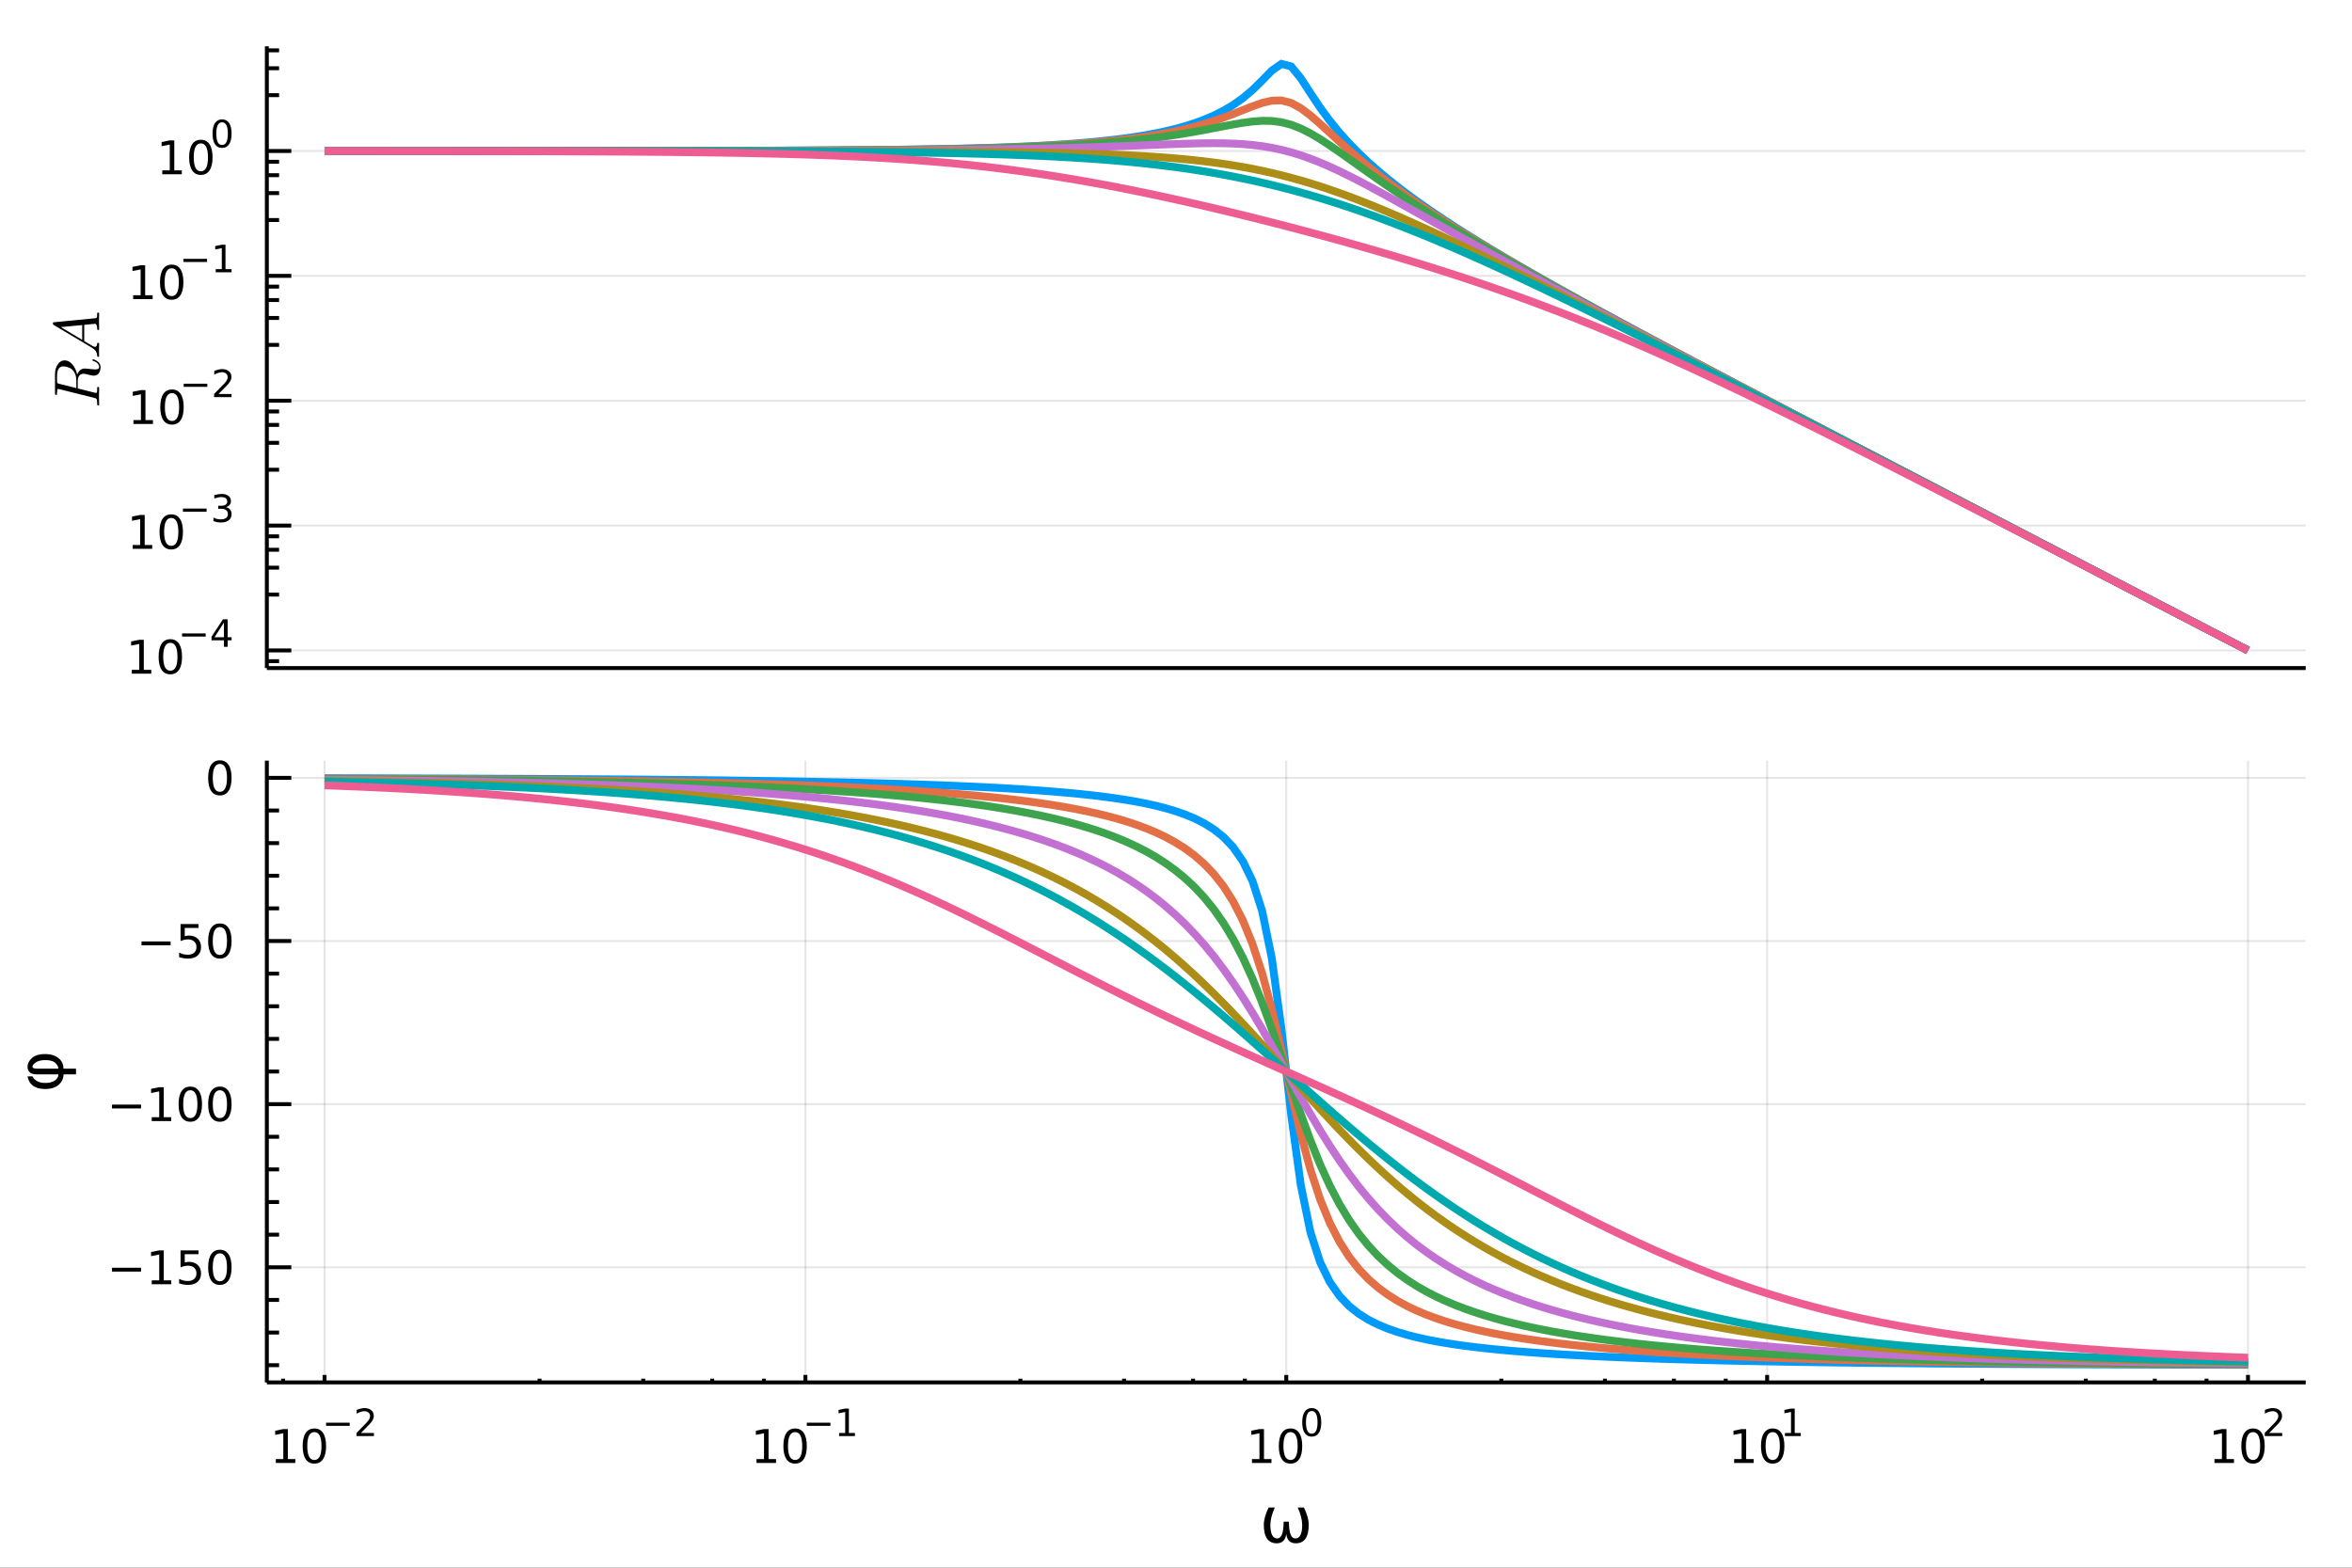 <?xml version="1.0" encoding="utf-8"?>
<svg xmlns="http://www.w3.org/2000/svg" xmlns:xlink="http://www.w3.org/1999/xlink" width="600" height="400" viewBox="0 0 2400 1600">
<rect x="0" y="0" width="2400" height="1600" fill="#333333" stroke="none"/>
<defs>
  <clipPath id="clip000">
    <rect x="0" y="0" width="2400" height="1600"/>
  </clipPath>
</defs>
<path clip-path="url(#clip000)" d="
M0 1600 L2400 1600 L2400 0 L0 0  Z
  " fill="#ffffff" fill-rule="evenodd" fill-opacity="1"/>
<defs>
  <clipPath id="clip001">
    <rect x="480" y="0" width="1681" height="1600"/>
  </clipPath>
</defs>
<defs>
  <clipPath id="clip002">
    <rect x="273" y="776" width="2080" height="636"/>
  </clipPath>
</defs>
<path clip-path="url(#clip000)" d="
M272.297 681.826 L2352.76 681.826 L2352.76 47.244 L272.297 47.244  Z
  " fill="#ffffff" fill-rule="evenodd" fill-opacity="1"/>
<defs>
  <clipPath id="clip003">
    <rect x="272" y="47" width="2081" height="636"/>
  </clipPath>
</defs>
<polyline clip-path="url(#clip000)" style="stroke:#000000; stroke-width:4; stroke-opacity:1; fill:none" points="
  272.297,681.826 2352.76,681.826 
  "/>
<polyline clip-path="url(#clip003)" style="stroke:#000000; stroke-width:2; stroke-opacity:0.1; fill:none" points="
  272.297,663.828 2352.76,663.828 
  "/>
<polyline clip-path="url(#clip003)" style="stroke:#000000; stroke-width:2; stroke-opacity:0.1; fill:none" points="
  272.297,536.398 2352.76,536.398 
  "/>
<polyline clip-path="url(#clip003)" style="stroke:#000000; stroke-width:2; stroke-opacity:0.1; fill:none" points="
  272.297,408.969 2352.76,408.969 
  "/>
<polyline clip-path="url(#clip003)" style="stroke:#000000; stroke-width:2; stroke-opacity:0.1; fill:none" points="
  272.297,281.54 2352.76,281.54 
  "/>
<polyline clip-path="url(#clip003)" style="stroke:#000000; stroke-width:2; stroke-opacity:0.1; fill:none" points="
  272.297,154.11 2352.76,154.11 
  "/>
<polyline clip-path="url(#clip000)" style="stroke:#000000; stroke-width:4; stroke-opacity:1; fill:none" points="
  272.297,681.826 272.297,47.244 
  "/>
<polyline clip-path="url(#clip000)" style="stroke:#000000; stroke-width:4; stroke-opacity:1; fill:none" points="
  272.297,663.828 297.262,663.828 
  "/>
<polyline clip-path="url(#clip000)" style="stroke:#000000; stroke-width:4; stroke-opacity:1; fill:none" points="
  272.297,536.398 297.262,536.398 
  "/>
<polyline clip-path="url(#clip000)" style="stroke:#000000; stroke-width:4; stroke-opacity:1; fill:none" points="
  272.297,408.969 297.262,408.969 
  "/>
<polyline clip-path="url(#clip000)" style="stroke:#000000; stroke-width:4; stroke-opacity:1; fill:none" points="
  272.297,281.54 297.262,281.54 
  "/>
<polyline clip-path="url(#clip000)" style="stroke:#000000; stroke-width:4; stroke-opacity:1; fill:none" points="
  272.297,154.11 297.262,154.11 
  "/>
<polyline clip-path="url(#clip000)" style="stroke:#000000; stroke-width:4; stroke-opacity:1; fill:none" points="
  272.297,674.81 284.779,674.81 
  "/>
<polyline clip-path="url(#clip000)" style="stroke:#000000; stroke-width:4; stroke-opacity:1; fill:none" points="
  272.297,606.847 284.779,606.847 
  "/>
<polyline clip-path="url(#clip000)" style="stroke:#000000; stroke-width:4; stroke-opacity:1; fill:none" points="
  272.297,579.373 284.779,579.373 
  "/>
<polyline clip-path="url(#clip000)" style="stroke:#000000; stroke-width:4; stroke-opacity:1; fill:none" points="
  272.297,561.097 284.779,561.097 
  "/>
<polyline clip-path="url(#clip000)" style="stroke:#000000; stroke-width:4; stroke-opacity:1; fill:none" points="
  272.297,547.381 284.779,547.381 
  "/>
<polyline clip-path="url(#clip000)" style="stroke:#000000; stroke-width:4; stroke-opacity:1; fill:none" points="
  272.297,479.417 284.779,479.417 
  "/>
<polyline clip-path="url(#clip000)" style="stroke:#000000; stroke-width:4; stroke-opacity:1; fill:none" points="
  272.297,451.943 284.779,451.943 
  "/>
<polyline clip-path="url(#clip000)" style="stroke:#000000; stroke-width:4; stroke-opacity:1; fill:none" points="
  272.297,433.667 284.779,433.667 
  "/>
<polyline clip-path="url(#clip000)" style="stroke:#000000; stroke-width:4; stroke-opacity:1; fill:none" points="
  272.297,419.952 284.779,419.952 
  "/>
<polyline clip-path="url(#clip000)" style="stroke:#000000; stroke-width:4; stroke-opacity:1; fill:none" points="
  272.297,351.988 284.779,351.988 
  "/>
<polyline clip-path="url(#clip000)" style="stroke:#000000; stroke-width:4; stroke-opacity:1; fill:none" points="
  272.297,324.514 284.779,324.514 
  "/>
<polyline clip-path="url(#clip000)" style="stroke:#000000; stroke-width:4; stroke-opacity:1; fill:none" points="
  272.297,306.238 284.779,306.238 
  "/>
<polyline clip-path="url(#clip000)" style="stroke:#000000; stroke-width:4; stroke-opacity:1; fill:none" points="
  272.297,292.522 284.779,292.522 
  "/>
<polyline clip-path="url(#clip000)" style="stroke:#000000; stroke-width:4; stroke-opacity:1; fill:none" points="
  272.297,224.558 284.779,224.558 
  "/>
<polyline clip-path="url(#clip000)" style="stroke:#000000; stroke-width:4; stroke-opacity:1; fill:none" points="
  272.297,197.085 284.779,197.085 
  "/>
<polyline clip-path="url(#clip000)" style="stroke:#000000; stroke-width:4; stroke-opacity:1; fill:none" points="
  272.297,178.809 284.779,178.809 
  "/>
<polyline clip-path="url(#clip000)" style="stroke:#000000; stroke-width:4; stroke-opacity:1; fill:none" points="
  272.297,165.093 284.779,165.093 
  "/>
<polyline clip-path="url(#clip000)" style="stroke:#000000; stroke-width:4; stroke-opacity:1; fill:none" points="
  272.297,97.129 284.779,97.129 
  "/>
<polyline clip-path="url(#clip000)" style="stroke:#000000; stroke-width:4; stroke-opacity:1; fill:none" points="
  272.297,69.655 284.779,69.655 
  "/>
<polyline clip-path="url(#clip000)" style="stroke:#000000; stroke-width:4; stroke-opacity:1; fill:none" points="
  272.297,51.379 284.779,51.379 
  "/>
<path clip-path="url(#clip000)" d="M 0 0 M134.464 683.62 L142.103 683.62 L142.103 657.255 L133.793 658.921 L133.793 654.662 L142.057 652.995 L146.732 652.995 L146.732 683.62 L154.371 683.62 L154.371 687.555 L134.464 687.555 L134.464 683.62 Z" fill="#000000" fill-rule="evenodd" fill-opacity="1" /><path clip-path="url(#clip000)" d="M 0 0 M173.816 656.074 Q170.205 656.074 168.376 659.639 Q166.57 663.18 166.57 670.31 Q166.57 677.416 168.376 680.981 Q170.205 684.523 173.816 684.523 Q177.45 684.523 179.255 680.981 Q181.084 677.416 181.084 670.31 Q181.084 663.18 179.255 659.639 Q177.45 656.074 173.816 656.074 M173.816 652.37 Q179.626 652.37 182.681 656.977 Q185.76 661.56 185.76 670.31 Q185.76 679.037 182.681 683.643 Q179.626 688.227 173.816 688.227 Q168.006 688.227 164.927 683.643 Q161.871 679.037 161.871 670.31 Q161.871 661.56 164.927 656.977 Q168.006 652.37 173.816 652.37 Z" fill="#000000" fill-rule="evenodd" fill-opacity="1" /><path clip-path="url(#clip000)" d="M 0 0 M185.76 646.472 L209.872 646.472 L209.872 649.669 L185.76 649.669 L185.76 646.472 Z" fill="#000000" fill-rule="evenodd" fill-opacity="1" /><path clip-path="url(#clip000)" d="M 0 0 M228.51 635.375 L218.918 650.365 L228.51 650.365 L228.51 635.375 M227.513 632.065 L232.29 632.065 L232.29 650.365 L236.297 650.365 L236.297 653.525 L232.29 653.525 L232.29 660.145 L228.51 660.145 L228.51 653.525 L215.834 653.525 L215.834 649.857 L227.513 632.065 Z" fill="#000000" fill-rule="evenodd" fill-opacity="1" /><path clip-path="url(#clip000)" d="M 0 0 M135.386 556.191 L143.024 556.191 L143.024 529.825 L134.714 531.492 L134.714 527.233 L142.978 525.566 L147.654 525.566 L147.654 556.191 L155.293 556.191 L155.293 560.126 L135.386 560.126 L135.386 556.191 Z" fill="#000000" fill-rule="evenodd" fill-opacity="1" /><path clip-path="url(#clip000)" d="M 0 0 M174.737 528.645 Q171.126 528.645 169.297 532.209 Q167.492 535.751 167.492 542.881 Q167.492 549.987 169.297 553.552 Q171.126 557.094 174.737 557.094 Q178.372 557.094 180.177 553.552 Q182.006 549.987 182.006 542.881 Q182.006 535.751 180.177 532.209 Q178.372 528.645 174.737 528.645 M174.737 524.941 Q180.547 524.941 183.603 529.547 Q186.682 534.131 186.682 542.881 Q186.682 551.607 183.603 556.214 Q180.547 560.797 174.737 560.797 Q168.927 560.797 165.848 556.214 Q162.793 551.607 162.793 542.881 Q162.793 534.131 165.848 529.547 Q168.927 524.941 174.737 524.941 Z" fill="#000000" fill-rule="evenodd" fill-opacity="1" /><path clip-path="url(#clip000)" d="M 0 0 M186.682 519.042 L210.793 519.042 L210.793 522.24 L186.682 522.24 L186.682 519.042 Z" fill="#000000" fill-rule="evenodd" fill-opacity="1" /><path clip-path="url(#clip000)" d="M 0 0 M230.504 517.575 Q233.231 518.158 234.754 520.001 Q236.297 521.845 236.297 524.553 Q236.297 528.709 233.438 530.985 Q230.579 533.261 225.313 533.261 Q223.545 533.261 221.664 532.904 Q219.802 532.565 217.809 531.869 L217.809 528.202 Q219.388 529.123 221.269 529.593 Q223.15 530.064 225.2 530.064 Q228.773 530.064 230.635 528.653 Q232.516 527.242 232.516 524.553 Q232.516 522.07 230.767 520.679 Q229.037 519.268 225.933 519.268 L222.661 519.268 L222.661 516.146 L226.084 516.146 Q228.886 516.146 230.372 515.036 Q231.858 513.908 231.858 511.801 Q231.858 509.638 230.316 508.491 Q228.792 507.325 225.933 507.325 Q224.372 507.325 222.586 507.664 Q220.799 508.002 218.655 508.717 L218.655 505.331 Q220.818 504.73 222.699 504.429 Q224.598 504.128 226.272 504.128 Q230.598 504.128 233.118 506.103 Q235.638 508.059 235.638 511.406 Q235.638 513.738 234.303 515.356 Q232.968 516.955 230.504 517.575 Z" fill="#000000" fill-rule="evenodd" fill-opacity="1" /><path clip-path="url(#clip000)" d="M 0 0 M136.157 428.761 L143.796 428.761 L143.796 402.396 L135.485 404.062 L135.485 399.803 L143.749 398.137 L148.425 398.137 L148.425 428.761 L156.064 428.761 L156.064 432.697 L136.157 432.697 L136.157 428.761 Z" fill="#000000" fill-rule="evenodd" fill-opacity="1" /><path clip-path="url(#clip000)" d="M 0 0 M175.508 401.215 Q171.897 401.215 170.069 404.78 Q168.263 408.322 168.263 415.451 Q168.263 422.558 170.069 426.122 Q171.897 429.664 175.508 429.664 Q179.143 429.664 180.948 426.122 Q182.777 422.558 182.777 415.451 Q182.777 408.322 180.948 404.78 Q179.143 401.215 175.508 401.215 M175.508 397.512 Q181.319 397.512 184.374 402.118 Q187.453 406.701 187.453 415.451 Q187.453 424.178 184.374 428.785 Q181.319 433.368 175.508 433.368 Q169.698 433.368 166.62 428.785 Q163.564 424.178 163.564 415.451 Q163.564 406.701 166.62 402.118 Q169.698 397.512 175.508 397.512 Z" fill="#000000" fill-rule="evenodd" fill-opacity="1" /><path clip-path="url(#clip000)" d="M 0 0 M187.453 391.613 L211.564 391.613 L211.564 394.81 L187.453 394.81 L187.453 391.613 Z" fill="#000000" fill-rule="evenodd" fill-opacity="1" /><path clip-path="url(#clip000)" d="M 0 0 M223.037 402.089 L236.297 402.089 L236.297 405.286 L218.467 405.286 L218.467 402.089 Q220.63 399.851 224.354 396.089 Q228.096 392.309 229.056 391.218 Q230.88 389.168 231.595 387.757 Q232.328 386.328 232.328 384.955 Q232.328 382.717 230.748 381.306 Q229.187 379.896 226.667 379.896 Q224.88 379.896 222.887 380.516 Q220.912 381.137 218.655 382.397 L218.655 378.56 Q220.949 377.639 222.943 377.169 Q224.937 376.698 226.592 376.698 Q230.955 376.698 233.551 378.88 Q236.146 381.062 236.146 384.71 Q236.146 386.441 235.488 388.002 Q234.848 389.544 233.137 391.65 Q232.667 392.196 230.146 394.81 Q227.626 397.406 223.037 402.089 Z" fill="#000000" fill-rule="evenodd" fill-opacity="1" /><path clip-path="url(#clip000)" d="M 0 0 M135.856 301.332 L143.495 301.332 L143.495 274.966 L135.185 276.633 L135.185 272.374 L143.448 270.707 L148.124 270.707 L148.124 301.332 L155.763 301.332 L155.763 305.267 L135.856 305.267 L135.856 301.332 Z" fill="#000000" fill-rule="evenodd" fill-opacity="1" /><path clip-path="url(#clip000)" d="M 0 0 M175.207 273.786 Q171.596 273.786 169.768 277.351 Q167.962 280.892 167.962 288.022 Q167.962 295.128 169.768 298.693 Q171.596 302.235 175.207 302.235 Q178.842 302.235 180.647 298.693 Q182.476 295.128 182.476 288.022 Q182.476 280.892 180.647 277.351 Q178.842 273.786 175.207 273.786 M175.207 270.082 Q181.018 270.082 184.073 274.689 Q187.152 279.272 187.152 288.022 Q187.152 296.749 184.073 301.355 Q181.018 305.938 175.207 305.938 Q169.397 305.938 166.319 301.355 Q163.263 296.749 163.263 288.022 Q163.263 279.272 166.319 274.689 Q169.397 270.082 175.207 270.082 Z" fill="#000000" fill-rule="evenodd" fill-opacity="1" /><path clip-path="url(#clip000)" d="M 0 0 M187.152 264.184 L211.263 264.184 L211.263 267.381 L187.152 267.381 L187.152 264.184 Z" fill="#000000" fill-rule="evenodd" fill-opacity="1" /><path clip-path="url(#clip000)" d="M 0 0 M220.122 274.659 L226.328 274.659 L226.328 253.237 L219.576 254.592 L219.576 251.131 L226.291 249.777 L230.09 249.777 L230.09 274.659 L236.297 274.659 L236.297 277.857 L220.122 277.857 L220.122 274.659 Z" fill="#000000" fill-rule="evenodd" fill-opacity="1" /><path clip-path="url(#clip000)" d="M 0 0 M165.591 173.903 L173.23 173.903 L173.23 147.537 L164.92 149.204 L164.92 144.944 L173.183 143.278 L177.859 143.278 L177.859 173.903 L185.498 173.903 L185.498 177.838 L165.591 177.838 L165.591 173.903 Z" fill="#000000" fill-rule="evenodd" fill-opacity="1" /><path clip-path="url(#clip000)" d="M 0 0 M204.943 146.356 Q201.331 146.356 199.503 149.921 Q197.697 153.463 197.697 160.592 Q197.697 167.699 199.503 171.264 Q201.331 174.805 204.943 174.805 Q208.577 174.805 210.382 171.264 Q212.211 167.699 212.211 160.592 Q212.211 153.463 210.382 149.921 Q208.577 146.356 204.943 146.356 M204.943 142.653 Q210.753 142.653 213.808 147.259 Q216.887 151.843 216.887 160.592 Q216.887 169.319 213.808 173.926 Q210.753 178.509 204.943 178.509 Q199.132 178.509 196.054 173.926 Q192.998 169.319 192.998 160.592 Q192.998 151.843 196.054 147.259 Q199.132 142.653 204.943 142.653 Z" fill="#000000" fill-rule="evenodd" fill-opacity="1" /><path clip-path="url(#clip000)" d="M 0 0 M226.592 124.849 Q223.658 124.849 222.172 127.745 Q220.705 130.623 220.705 136.416 Q220.705 142.19 222.172 145.086 Q223.658 147.964 226.592 147.964 Q229.545 147.964 231.012 145.086 Q232.497 142.19 232.497 136.416 Q232.497 130.623 231.012 127.745 Q229.545 124.849 226.592 124.849 M226.592 121.84 Q231.312 121.84 233.795 125.582 Q236.297 129.306 236.297 136.416 Q236.297 143.506 233.795 147.249 Q231.312 150.973 226.592 150.973 Q221.871 150.973 219.37 147.249 Q216.887 143.506 216.887 136.416 Q216.887 129.306 219.37 125.582 Q221.871 121.84 226.592 121.84 Z" fill="#000000" fill-rule="evenodd" fill-opacity="1" /><path clip-path="url(#clip000)" d="M 0 0 M64.686 373.915 Q63.623 373.915 62.754 374.205 Q61.852 374.463 61.24 374.881 Q60.596 375.268 60.113 376.009 Q59.598 376.749 59.276 377.361 Q58.954 377.973 58.76 379.004 Q58.535 380.034 58.438 380.711 Q58.31 381.387 58.245 382.546 Q58.181 383.706 58.181 384.286 Q58.181 384.833 58.181 385.928 Q58.181 389.374 58.245 389.954 Q58.374 390.823 58.889 391.145 Q59.372 391.467 60.693 391.79 L77.891 396.073 L77.891 388.698 Q77.891 384.672 76.763 381.902 Q75.636 379.133 74.058 377.555 Q72.319 375.815 69.517 374.881 Q66.715 373.915 64.686 373.915 M95.056 366.733 Q95.411 366.733 96.216 367.023 Q97.021 367.281 98.148 367.925 Q99.243 368.569 100.242 369.439 Q101.24 370.308 101.916 371.693 Q102.625 373.078 102.625 374.656 Q102.625 375.043 102.593 375.429 Q102.593 375.815 102.432 376.782 Q102.303 377.716 102.045 378.489 Q101.82 379.261 101.272 380.228 Q100.757 381.194 100.048 381.87 Q99.308 382.514 98.148 382.965 Q96.957 383.416 95.507 383.416 Q94.219 383.416 89.903 382.353 Q86.232 381.419 85.33 381.419 Q84.332 381.419 83.398 381.741 Q82.464 382.031 81.498 382.772 Q80.532 383.48 79.952 384.994 Q79.34 386.508 79.34 388.633 L79.34 396.459 L96.828 400.839 Q96.86 400.839 97.311 400.936 Q97.73 401.033 97.955 401.033 Q98.374 401.033 98.631 400.775 Q98.889 400.485 99.018 399.777 Q99.114 399.068 99.147 398.521 Q99.147 397.941 99.147 396.749 Q99.147 395.268 99.404 395.01 Q99.565 394.881 99.855 394.881 Q100.306 394.881 100.628 395.01 Q100.918 395.107 101.015 395.364 Q101.111 395.59 101.143 395.751 Q101.176 395.912 101.176 396.202 L100.982 404.575 L101.176 412.884 Q101.176 413.818 100.435 413.818 Q99.791 413.818 99.533 413.593 Q99.243 413.367 99.211 413.078 Q99.147 412.788 99.147 412.047 Q99.147 410.437 99.05 409.471 Q98.953 408.504 98.825 407.892 Q98.663 407.248 98.213 406.926 Q97.762 406.572 97.375 406.411 Q96.957 406.25 96.023 406.025 L60.596 397.2 Q59.533 396.942 59.372 396.942 Q58.76 396.942 58.599 397.329 Q58.406 397.683 58.31 398.714 L58.181 401.226 Q58.181 401.999 58.148 402.321 Q58.116 402.611 57.955 402.836 Q57.794 403.062 57.44 403.062 Q56.538 403.062 56.345 402.675 Q56.12 402.289 56.12 401.161 L56.12 382.353 Q56.12 375.944 58.922 371.886 Q61.723 367.796 66.007 367.796 Q67.939 367.796 69.743 368.666 Q71.546 369.535 72.963 370.985 Q74.38 372.402 75.572 374.302 Q76.731 376.202 77.537 378.231 Q78.309 380.228 78.76 382.289 Q79.082 381.387 79.565 380.55 Q80.049 379.68 80.95 378.585 Q81.852 377.458 83.301 376.782 Q84.751 376.105 86.522 376.105 Q87.778 376.105 89.646 376.363 Q94.96 377.007 97.15 377.007 Q99.243 377.007 100.209 376.46 Q101.176 375.912 101.176 374.366 Q101.176 372.853 99.823 371.178 Q98.438 369.471 95.185 368.376 Q94.251 368.118 94.251 367.506 Q94.251 367.474 94.251 367.442 Q94.251 367.378 94.316 367.249 Q94.348 367.12 94.445 367.023 Q94.509 366.894 94.67 366.83 Q94.831 366.733 95.056 366.733 Z" fill="#000000" fill-rule="evenodd" fill-opacity="1" /><path clip-path="url(#clip000)" d="M 0 0 M99.855 318.999 Q100.467 318.999 100.789 319.257 Q101.079 319.482 101.143 319.707 Q101.176 319.901 101.176 320.19 Q101.176 321.028 101.079 323.926 Q100.982 326.825 100.982 327.662 Q100.982 329.015 101.079 331.785 Q101.176 334.554 101.176 335.907 Q101.176 336.809 100.435 336.809 Q99.952 336.809 99.694 336.712 Q99.404 336.615 99.308 336.358 Q99.179 336.068 99.179 335.907 Q99.147 335.714 99.147 335.231 Q99.147 334.586 99.082 333.91 Q98.986 333.234 98.792 332.397 Q98.599 331.559 98.116 331.044 Q97.633 330.496 96.957 330.496 Q96.667 330.496 94.284 330.722 Q91.9 330.947 89.131 331.237 Q86.329 331.527 85.942 331.559 L85.942 348.113 Q88.551 349.627 90.354 350.689 Q92.158 351.752 92.77 352.139 Q93.382 352.525 93.768 352.751 Q94.155 352.976 94.38 353.105 Q96.087 354.039 96.828 354.039 Q98.889 354.039 99.147 350.947 Q99.147 349.884 99.919 349.884 Q100.499 349.884 100.821 350.142 Q101.111 350.4 101.143 350.625 Q101.176 350.818 101.176 351.14 Q101.176 352.203 101.079 354.425 Q100.982 356.648 100.982 357.743 Q100.982 358.676 101.079 360.609 Q101.176 362.541 101.176 363.411 Q101.176 363.797 100.95 364.023 Q100.725 364.248 100.435 364.248 Q99.984 364.248 99.726 364.184 Q99.469 364.087 99.34 363.829 Q99.211 363.572 99.211 363.443 Q99.179 363.314 99.147 362.863 Q98.986 360.416 97.826 358.515 Q96.635 356.583 93.575 354.747 L55.057 331.817 Q54.67 331.591 54.477 331.43 Q54.284 331.269 54.123 330.947 Q53.962 330.593 53.962 330.078 Q53.962 329.273 54.219 329.112 Q54.445 328.95 55.54 328.854 L96.763 324.828 Q97.633 324.732 97.987 324.667 Q98.309 324.57 98.663 324.152 Q98.986 323.701 99.082 322.896 Q99.147 322.058 99.147 320.513 Q99.147 319.933 99.179 319.707 Q99.179 319.482 99.34 319.257 Q99.501 318.999 99.855 318.999 M83.881 331.752 L62.142 333.846 L83.881 346.857 L83.881 331.752 Z" fill="#000000" fill-rule="evenodd" fill-opacity="1" /><polyline clip-path="url(#clip003)" style="stroke:#009af9; stroke-width:8; stroke-opacity:1; fill:none" points="
  331.177,154.105 341.04,154.104 350.903,154.104 360.766,154.103 370.629,154.102 380.491,154.102 390.354,154.101 400.217,154.1 410.08,154.099 419.943,154.098 
  429.805,154.096 439.668,154.095 449.531,154.094 459.394,154.092 469.257,154.09 479.119,154.088 488.982,154.086 498.845,154.084 508.708,154.081 518.571,154.079 
  528.433,154.076 538.296,154.072 548.159,154.069 558.022,154.065 567.885,154.06 577.748,154.055 587.61,154.05 597.473,154.044 607.336,154.038 617.199,154.031 
  627.062,154.023 636.924,154.014 646.787,154.005 656.65,153.995 666.513,153.984 676.376,153.972 686.238,153.958 696.101,153.943 705.964,153.927 715.827,153.909 
  725.69,153.89 735.552,153.868 745.415,153.845 755.278,153.819 765.141,153.791 775.004,153.76 784.866,153.726 794.729,153.688 804.592,153.647 814.455,153.602 
  824.318,153.552 834.18,153.498 844.043,153.438 853.906,153.373 863.769,153.301 873.632,153.222 883.494,153.135 893.357,153.039 903.22,152.934 913.083,152.819 
  922.946,152.692 932.808,152.553 942.671,152.4 952.534,152.231 962.397,152.045 972.26,151.841 982.122,151.616 991.985,151.369 1001.85,151.096 1011.71,150.795 
  1021.57,150.463 1031.44,150.097 1041.3,149.692 1051.16,149.245 1061.02,148.751 1070.89,148.204 1080.75,147.598 1090.61,146.926 1100.48,146.179 1110.34,145.35 
  1120.2,144.426 1130.06,143.395 1139.93,142.243 1149.79,140.954 1159.65,139.506 1169.52,137.876 1179.38,136.036 1189.24,133.951 1199.1,131.578 1208.97,128.865 
  1218.83,125.746 1228.69,122.138 1238.56,117.934 1248.42,112.996 1258.28,107.151 1268.14,100.183 1278.01,91.881 1287.87,82.219 1297.73,72.098 1307.59,65.204 
  1317.46,67.765 1327.32,79.783 1337.18,95.026 1347.05,109.81 1356.91,123.236 1366.77,135.326 1376.63,146.295 1386.5,156.355 1396.36,165.682 1406.22,174.413 
  1416.09,182.654 1425.95,190.49 1435.81,197.986 1445.67,205.194 1455.54,212.157 1465.4,218.909 1475.26,225.48 1485.13,231.892 1494.99,238.167 1504.85,244.32 
  1514.71,250.367 1524.58,256.319 1534.44,262.188 1544.3,267.983 1554.16,273.712 1564.03,279.382 1573.89,284.999 1583.75,290.569 1593.62,296.096 1603.48,301.585 
  1613.34,307.04 1623.2,312.463 1633.07,317.859 1642.93,323.23 1652.79,328.577 1662.66,333.904 1672.52,339.213 1682.38,344.504 1692.24,349.78 1702.11,355.042 
  1711.97,360.292 1721.83,365.53 1731.7,370.758 1741.56,375.976 1751.42,381.186 1761.28,386.388 1771.15,391.582 1781.01,396.771 1790.87,401.953 1800.73,407.131 
  1810.6,412.303 1820.46,417.471 1830.32,422.635 1840.19,427.795 1850.05,432.952 1859.91,438.106 1869.77,443.257 1879.64,448.405 1889.5,453.552 1899.36,458.696 
  1909.23,463.838 1919.09,468.979 1928.95,474.118 1938.81,479.255 1948.68,484.391 1958.54,489.527 1968.4,494.66 1978.27,499.793 1988.13,504.926 1997.99,510.057 
  2007.85,515.187 2017.72,520.317 2027.58,525.446 2037.44,530.575 2047.3,535.703 2057.17,540.831 2067.03,545.958 2076.89,551.085 2086.76,556.211 2096.62,561.337 
  2106.48,566.463 2116.34,571.589 2126.21,576.714 2136.07,581.839 2145.93,586.964 2155.8,592.089 2165.66,597.213 2175.52,602.338 2185.38,607.462 2195.25,612.586 
  2205.11,617.71 2214.97,622.834 2224.84,627.958 2234.7,633.082 2244.56,638.205 2254.42,643.329 2264.29,648.452 2274.15,653.576 2284.01,658.699 2293.87,663.822 
  
  "/>
<polyline clip-path="url(#clip003)" style="stroke:#e26f46; stroke-width:8; stroke-opacity:1; fill:none" points="
  331.177,154.105 341.04,154.105 350.903,154.104 360.766,154.103 370.629,154.103 380.491,154.102 390.354,154.101 400.217,154.1 410.08,154.099 419.943,154.098 
  429.805,154.097 439.668,154.096 449.531,154.095 459.394,154.093 469.257,154.092 479.119,154.09 488.982,154.088 498.845,154.086 508.708,154.083 518.571,154.081 
  528.433,154.078 538.296,154.075 548.159,154.071 558.022,154.067 567.885,154.063 577.748,154.059 587.61,154.054 597.473,154.048 607.336,154.042 617.199,154.036 
  627.062,154.028 636.924,154.02 646.787,154.012 656.65,154.002 666.513,153.992 676.376,153.98 686.238,153.967 696.101,153.954 705.964,153.938 715.827,153.922 
  725.69,153.903 735.552,153.883 745.415,153.861 755.278,153.837 765.141,153.811 775.004,153.781 784.866,153.749 794.729,153.714 804.592,153.676 814.455,153.634 
  824.318,153.587 834.18,153.536 844.043,153.48 853.906,153.419 863.769,153.351 873.632,153.277 883.494,153.196 893.357,153.107 903.22,153.009 913.083,152.901 
  922.946,152.782 932.808,152.652 942.671,152.509 952.534,152.352 962.397,152.179 972.26,151.989 982.122,151.779 991.985,151.549 1001.85,151.295 1011.71,151.016 
  1021.57,150.709 1031.44,150.37 1041.3,149.996 1051.16,149.584 1061.02,149.129 1070.89,148.626 1080.75,148.071 1090.61,147.457 1100.48,146.777 1110.34,146.024 
  1120.2,145.19 1130.06,144.264 1139.93,143.234 1149.79,142.09 1159.65,140.815 1169.52,139.394 1179.38,137.807 1189.24,136.034 1199.1,134.05 1208.97,131.829 
  1218.83,129.343 1228.69,126.565 1238.56,123.471 1248.42,120.053 1258.28,116.335 1268.14,112.408 1278.01,108.49 1287.87,105.017 1297.73,102.712 1307.59,102.488 
  1317.46,105.05 1327.32,110.396 1337.18,117.824 1347.05,126.42 1356.91,135.46 1366.77,144.511 1376.63,153.352 1386.5,161.892 1396.36,170.108 1406.22,178.01 
  1416.09,185.618 1425.95,192.962 1435.81,200.069 1445.67,206.965 1455.54,213.674 1465.4,220.218 1475.26,226.616 1485.13,232.883 1494.99,239.035 1504.85,245.084 
  1514.71,251.042 1524.58,256.917 1534.44,262.72 1544.3,268.457 1554.16,274.135 1564.03,279.76 1573.89,285.338 1583.75,290.873 1593.62,296.369 1603.48,301.831 
  1613.34,307.261 1623.2,312.663 1633.07,318.04 1642.93,323.393 1652.79,328.725 1662.66,334.038 1672.52,339.334 1682.38,344.614 1692.24,349.88 1702.11,355.133 
  1711.97,360.374 1721.83,365.604 1731.7,370.825 1741.56,376.037 1751.42,381.241 1761.28,386.438 1771.15,391.629 1781.01,396.813 1790.87,401.991 1800.73,407.165 
  1810.6,412.334 1820.46,417.499 1830.32,422.661 1840.19,427.819 1850.05,432.973 1859.91,438.125 1869.77,443.275 1879.64,448.422 1889.5,453.566 1899.36,458.709 
  1909.23,463.85 1919.09,468.99 1928.95,474.128 1938.81,479.265 1948.68,484.4 1958.54,489.534 1968.4,494.668 1978.27,499.8 1988.13,504.931 1997.99,510.062 
  2007.85,515.192 2017.72,520.322 2027.58,525.45 2037.44,530.579 2047.3,535.706 2057.17,540.834 2067.03,545.961 2076.89,551.087 2086.76,556.214 2096.62,561.339 
  2106.48,566.465 2116.34,571.591 2126.21,576.716 2136.07,581.841 2145.93,586.965 2155.8,592.09 2165.66,597.214 2175.52,602.339 2185.38,607.463 2195.25,612.587 
  2205.11,617.711 2214.97,622.835 2224.84,627.958 2234.7,633.082 2244.56,638.206 2254.42,643.329 2264.29,648.453 2274.15,653.576 2284.01,658.699 2293.87,663.823 
  
  "/>
<polyline clip-path="url(#clip003)" style="stroke:#3da44d; stroke-width:8; stroke-opacity:1; fill:none" points="
  331.177,154.106 341.04,154.105 350.903,154.105 360.766,154.104 370.629,154.104 380.491,154.103 390.354,154.102 400.217,154.102 410.08,154.101 419.943,154.1 
  429.805,154.099 439.668,154.098 449.531,154.096 459.394,154.095 469.257,154.094 479.119,154.092 488.982,154.09 498.845,154.088 508.708,154.086 518.571,154.084 
  528.433,154.081 538.296,154.078 548.159,154.075 558.022,154.072 567.885,154.068 577.748,154.064 587.61,154.06 597.473,154.055 607.336,154.05 617.199,154.044 
  627.062,154.037 636.924,154.03 646.787,154.022 656.65,154.014 666.513,154.005 676.376,153.994 686.238,153.983 696.101,153.971 705.964,153.957 715.827,153.942 
  725.69,153.926 735.552,153.908 745.415,153.888 755.278,153.867 765.141,153.843 775.004,153.817 784.866,153.789 794.729,153.758 804.592,153.724 814.455,153.686 
  824.318,153.645 834.18,153.6 844.043,153.55 853.906,153.495 863.769,153.436 873.632,153.37 883.494,153.298 893.357,153.219 903.22,153.132 913.083,153.037 
  922.946,152.932 932.808,152.817 942.671,152.691 952.534,152.552 962.397,152.4 972.26,152.233 982.122,152.049 991.985,151.847 1001.85,151.625 1011.71,151.382 
  1021.57,151.114 1031.44,150.819 1041.3,150.495 1051.16,150.139 1061.02,149.747 1070.89,149.316 1080.75,148.842 1090.61,148.32 1100.48,147.746 1110.34,147.114 
  1120.2,146.419 1130.06,145.653 1139.93,144.811 1149.79,143.886 1159.65,142.868 1169.52,141.752 1179.38,140.528 1189.24,139.191 1199.1,137.734 1208.97,136.157 
  1218.83,134.461 1228.69,132.66 1238.56,130.779 1248.42,128.869 1258.28,127.01 1268.14,125.33 1278.01,124.01 1287.87,123.29 1297.73,123.444 1307.59,124.724 
  1317.46,127.285 1327.32,131.128 1337.18,136.097 1347.05,141.94 1356.91,148.382 1366.77,155.186 1376.63,162.167 1386.5,169.2 1396.36,176.203 1406.22,183.127 
  1416.09,189.946 1425.95,196.646 1435.81,203.225 1445.67,209.686 1455.54,216.032 1465.4,222.271 1475.26,228.412 1485.13,234.46 1494.99,240.425 1504.85,246.313 
  1514.71,252.131 1524.58,257.886 1534.44,263.583 1544.3,269.228 1554.16,274.824 1564.03,280.378 1573.89,285.893 1583.75,291.372 1593.62,296.818 1603.48,302.236 
  1613.34,307.627 1623.2,312.993 1633.07,318.338 1642.93,323.662 1652.79,328.969 1662.66,334.259 1672.52,339.534 1682.38,344.795 1692.24,350.044 1702.11,355.282 
  1711.97,360.51 1721.83,365.728 1731.7,370.937 1741.56,376.139 1751.42,381.334 1761.28,386.522 1771.15,391.705 1781.01,396.882 1790.87,402.055 1800.73,407.223 
  1810.6,412.387 1820.46,417.547 1830.32,422.704 1840.19,427.858 1850.05,433.009 1859.91,438.158 1869.77,443.305 1879.64,448.449 1889.5,453.591 1899.36,458.732 
  1909.23,463.871 1919.09,469.009 1928.95,474.145 1938.81,479.28 1948.68,484.414 1958.54,489.547 1968.4,494.679 1978.27,499.811 1988.13,504.941 1997.99,510.071 
  2007.85,515.2 2017.72,520.329 2027.58,525.457 2037.44,530.585 2047.3,535.712 2057.17,540.839 2067.03,545.965 2076.89,551.092 2086.76,556.217 2096.62,561.343 
  2106.48,566.468 2116.34,571.593 2126.21,576.718 2136.07,581.843 2145.93,586.968 2155.8,592.092 2165.66,597.216 2175.52,602.34 2185.38,607.464 2195.25,612.588 
  2205.11,617.712 2214.97,622.836 2224.84,627.959 2234.7,633.083 2244.56,638.207 2254.42,643.33 2264.29,648.453 2274.15,653.577 2284.01,658.7 2293.87,663.823 
  
  "/>
<polyline clip-path="url(#clip003)" style="stroke:#c271d2; stroke-width:8; stroke-opacity:1; fill:none" points="
  331.177,154.107 341.04,154.107 350.903,154.107 360.766,154.107 370.629,154.106 380.491,154.106 390.354,154.105 400.217,154.105 410.08,154.104 419.943,154.104 
  429.805,154.103 439.668,154.103 449.531,154.102 459.394,154.101 469.257,154.1 479.119,154.099 488.982,154.098 498.845,154.097 508.708,154.096 518.571,154.094 
  528.433,154.093 538.296,154.091 548.159,154.089 558.022,154.087 567.885,154.085 577.748,154.082 587.61,154.079 597.473,154.077 607.336,154.073 617.199,154.07 
  627.062,154.066 636.924,154.061 646.787,154.057 656.65,154.052 666.513,154.046 676.376,154.04 686.238,154.033 696.101,154.025 705.964,154.017 715.827,154.008 
  725.69,153.998 735.552,153.987 745.415,153.975 755.278,153.962 765.141,153.948 775.004,153.932 784.866,153.915 794.729,153.896 804.592,153.876 814.455,153.853 
  824.318,153.828 834.18,153.801 844.043,153.772 853.906,153.739 863.769,153.703 873.632,153.664 883.494,153.621 893.357,153.574 903.22,153.523 913.083,153.467 
  922.946,153.405 932.808,153.338 942.671,153.264 952.534,153.184 962.397,153.096 972.26,153 982.122,152.895 991.985,152.78 1001.85,152.655 1011.71,152.519 
  1021.57,152.371 1031.44,152.209 1041.3,152.034 1051.16,151.844 1061.02,151.638 1070.89,151.415 1080.75,151.174 1090.61,150.915 1100.48,150.636 1110.34,150.338 
  1120.2,150.02 1130.06,149.682 1139.93,149.327 1149.79,148.955 1159.65,148.57 1169.52,148.176 1179.38,147.781 1189.24,147.392 1199.1,147.023 1208.97,146.69 
  1218.83,146.415 1228.69,146.223 1238.56,146.15 1248.42,146.234 1258.28,146.524 1268.14,147.071 1278.01,147.93 1287.87,149.157 1297.73,150.797 1307.59,152.889 
  1317.46,155.45 1327.32,158.482 1337.18,161.964 1347.05,165.86 1356.91,170.123 1366.77,174.699 1376.63,179.532 1386.5,184.571 1396.36,189.767 1406.22,195.081 
  1416.09,200.48 1425.95,205.935 1435.81,211.427 1445.67,216.938 1455.54,222.457 1465.4,227.973 1475.26,233.481 1485.13,238.976 1494.99,244.454 1504.85,249.914 
  1514.71,255.355 1524.58,260.776 1534.44,266.177 1544.3,271.56 1554.16,276.923 1564.03,282.269 1573.89,287.598 1583.75,292.911 1593.62,298.209 1603.48,303.493 
  1613.34,308.764 1623.2,314.023 1633.07,319.271 1642.93,324.508 1652.79,329.736 1662.66,334.955 1672.52,340.165 1682.38,345.369 1692.24,350.565 1702.11,355.755 
  1711.97,360.94 1721.83,366.119 1731.7,371.293 1741.56,376.463 1751.42,381.628 1761.28,386.79 1771.15,391.949 1781.01,397.104 1790.87,402.257 1800.73,407.407 
  1810.6,412.554 1820.46,417.699 1830.32,422.843 1840.19,427.985 1850.05,433.124 1859.91,438.263 1869.77,443.4 1879.64,448.536 1889.5,453.671 1899.36,458.804 
  1909.23,463.937 1919.09,469.069 1928.95,474.2 1938.81,479.33 1948.68,484.46 1958.54,489.589 1968.4,494.717 1978.27,499.845 1988.13,504.972 1997.99,510.1 
  2007.85,515.226 2017.72,520.353 2027.58,525.479 2037.44,530.604 2047.3,535.73 2057.17,540.855 2067.03,545.98 2076.89,551.105 2086.76,556.23 2096.62,561.354 
  2106.48,566.479 2116.34,571.603 2126.21,576.727 2136.07,581.851 2145.93,586.975 2155.8,592.099 2165.66,597.222 2175.52,602.346 2185.38,607.469 2195.25,612.593 
  2205.11,617.716 2214.97,622.84 2224.84,627.963 2234.7,633.086 2244.56,638.209 2254.42,643.333 2264.29,648.456 2274.15,653.579 2284.01,658.702 2293.87,663.825 
  
  "/>
<polyline clip-path="url(#clip003)" style="stroke:#ac8d18; stroke-width:8; stroke-opacity:1; fill:none" points="
  331.177,154.112 341.04,154.112 350.903,154.112 360.766,154.112 370.629,154.112 380.491,154.113 390.354,154.113 400.217,154.113 410.08,154.113 419.943,154.114 
  429.805,154.114 439.668,154.114 449.531,154.115 459.394,154.115 469.257,154.116 479.119,154.116 488.982,154.117 498.845,154.118 508.708,154.118 518.571,154.119 
  528.433,154.12 538.296,154.121 548.159,154.122 558.022,154.123 567.885,154.124 577.748,154.126 587.61,154.127 597.473,154.129 607.336,154.131 617.199,154.133 
  627.062,154.135 636.924,154.138 646.787,154.14 656.65,154.143 666.513,154.146 676.376,154.15 686.238,154.154 696.101,154.158 705.964,154.163 715.827,154.168 
  725.69,154.173 735.552,154.18 745.415,154.186 755.278,154.194 765.141,154.202 775.004,154.211 784.866,154.221 794.729,154.232 804.592,154.244 814.455,154.257 
  824.318,154.271 834.18,154.287 844.043,154.305 853.906,154.324 863.769,154.345 873.632,154.368 883.494,154.394 893.357,154.422 903.22,154.453 913.083,154.488 
  922.946,154.526 932.808,154.568 942.671,154.614 952.534,154.665 962.397,154.722 972.26,154.784 982.122,154.854 991.985,154.93 1001.85,155.016 1011.71,155.11 
  1021.57,155.215 1031.44,155.332 1041.3,155.462 1051.16,155.607 1061.02,155.768 1070.89,155.949 1080.75,156.15 1090.61,156.375 1100.48,156.627 1110.34,156.909 
  1120.2,157.225 1130.06,157.58 1139.93,157.978 1149.79,158.424 1159.65,158.926 1169.52,159.489 1179.38,160.121 1189.24,160.831 1199.1,161.626 1208.97,162.517 
  1218.83,163.513 1228.69,164.625 1238.56,165.862 1248.42,167.236 1258.28,168.757 1268.14,170.435 1278.01,172.278 1287.87,174.293 1297.73,176.487 1307.59,178.864 
  1317.46,181.425 1327.32,184.171 1337.18,187.1 1347.05,190.207 1356.91,193.488 1366.77,196.933 1376.63,200.535 1386.5,204.283 1396.36,208.168 1406.22,212.18 
  1416.09,216.306 1425.95,220.538 1435.81,224.866 1445.67,229.279 1455.54,233.77 1465.4,238.329 1475.26,242.95 1485.13,247.626 1494.99,252.351 1504.85,257.12 
  1514.71,261.926 1524.58,266.767 1534.44,271.638 1544.3,276.535 1554.16,281.457 1564.03,286.4 1573.89,291.361 1583.75,296.339 1593.62,301.332 1603.48,306.338 
  1613.34,311.355 1623.2,316.383 1633.07,321.421 1642.93,326.467 1652.79,331.52 1662.66,336.581 1672.52,341.647 1682.38,346.718 1692.24,351.795 1702.11,356.876 
  1711.97,361.961 1721.83,367.049 1731.7,372.141 1741.56,377.235 1751.42,382.332 1761.28,387.432 1771.15,392.533 1781.01,397.637 1790.87,402.742 1800.73,407.849 
  1810.6,412.958 1820.46,418.067 1830.32,423.178 1840.19,428.29 1850.05,433.403 1859.91,438.517 1869.77,443.631 1879.64,448.747 1889.5,453.863 1899.36,458.979 
  1909.23,464.097 1919.09,469.214 1928.95,474.332 1938.81,479.451 1948.68,484.57 1958.54,489.689 1968.4,494.809 1978.27,499.928 1988.13,505.049 1997.99,510.169 
  2007.85,515.29 2017.72,520.41 2027.58,525.531 2037.44,530.652 2047.3,535.774 2057.17,540.895 2067.03,546.017 2076.89,551.138 2086.76,556.26 2096.62,561.382 
  2106.48,566.504 2116.34,571.626 2126.21,576.748 2136.07,581.87 2145.93,586.992 2155.8,592.114 2165.66,597.237 2175.52,602.359 2185.38,607.481 2195.25,612.604 
  2205.11,617.726 2214.97,622.849 2224.84,627.971 2234.7,633.094 2244.56,638.216 2254.42,643.339 2264.29,648.461 2274.15,653.584 2284.01,658.707 2293.87,663.829 
  
  "/>
<polyline clip-path="url(#clip003)" style="stroke:#00a9ad; stroke-width:8; stroke-opacity:1; fill:none" points="
  331.177,154.116 341.04,154.116 350.903,154.117 360.766,154.117 370.629,154.118 380.491,154.119 390.354,154.12 400.217,154.121 410.08,154.122 419.943,154.123 
  429.805,154.124 439.668,154.125 449.531,154.127 459.394,154.129 469.257,154.13 479.119,154.132 488.982,154.135 498.845,154.137 508.708,154.139 518.571,154.142 
  528.433,154.145 538.296,154.149 548.159,154.153 558.022,154.157 567.885,154.161 577.748,154.166 587.61,154.172 597.473,154.178 607.336,154.184 617.199,154.191 
  627.062,154.199 636.924,154.208 646.787,154.217 656.65,154.227 666.513,154.239 676.376,154.251 686.238,154.265 696.101,154.28 705.964,154.296 715.827,154.314 
  725.69,154.334 735.552,154.356 745.415,154.38 755.278,154.406 765.141,154.434 775.004,154.466 784.866,154.5 794.729,154.538 804.592,154.579 814.455,154.624 
  824.318,154.674 834.18,154.728 844.043,154.788 853.906,154.853 863.769,154.924 873.632,155.003 883.494,155.088 893.357,155.182 903.22,155.285 913.083,155.398 
  922.946,155.521 932.808,155.656 942.671,155.804 952.534,155.965 962.397,156.142 972.26,156.335 982.122,156.546 991.985,156.777 1001.85,157.029 1011.71,157.304 
  1021.57,157.604 1031.44,157.932 1041.3,158.289 1051.16,158.678 1061.02,159.101 1070.89,159.562 1080.75,160.064 1090.61,160.608 1100.48,161.2 1110.34,161.841 
  1120.2,162.537 1130.06,163.29 1139.93,164.104 1149.79,164.984 1159.65,165.933 1169.52,166.956 1179.38,168.057 1189.24,169.24 1199.1,170.509 1208.97,171.869 
  1218.83,173.323 1228.69,174.875 1238.56,176.529 1248.42,178.289 1258.28,180.157 1268.14,182.136 1278.01,184.228 1287.87,186.436 1297.73,188.761 1307.59,191.204 
  1317.46,193.766 1327.32,196.446 1337.18,199.243 1347.05,202.158 1356.91,205.188 1366.77,208.332 1376.63,211.587 1386.5,214.95 1396.36,218.419 1406.22,221.989 
  1416.09,225.658 1425.95,229.421 1435.81,233.275 1445.67,237.214 1455.54,241.236 1465.4,245.336 1475.26,249.51 1485.13,253.753 1494.99,258.061 1504.85,262.431 
  1514.71,266.859 1524.58,271.34 1534.44,275.871 1544.3,280.449 1554.16,285.071 1564.03,289.732 1573.89,294.432 1583.75,299.165 1593.62,303.931 1603.48,308.727 
  1613.34,313.549 1623.2,318.397 1633.07,323.268 1642.93,328.16 1652.79,333.072 1662.66,338.001 1672.52,342.947 1682.38,347.909 1692.24,352.884 1702.11,357.871 
  1711.97,362.871 1721.83,367.881 1731.7,372.901 1741.56,377.93 1751.42,382.967 1761.28,388.011 1771.15,393.063 1781.01,398.12 1790.87,403.183 1800.73,408.252 
  1810.6,413.325 1820.46,418.402 1830.32,423.484 1840.19,428.569 1850.05,433.658 1859.91,438.749 1869.77,443.843 1879.64,448.94 1889.5,454.039 1899.36,459.14 
  1909.23,464.243 1919.09,469.348 1928.95,474.454 1938.81,479.562 1948.68,484.671 1958.54,489.782 1968.4,494.893 1978.27,500.005 1988.13,505.119 1997.99,510.233 
  2007.85,515.348 2017.72,520.463 2027.58,525.58 2037.44,530.697 2047.3,535.814 2057.17,540.932 2067.03,546.05 2076.89,551.169 2086.76,556.288 2096.62,561.407 
  2106.48,566.527 2116.34,571.647 2126.21,576.767 2136.07,581.887 2145.93,587.008 2155.8,592.129 2165.66,597.25 2175.52,602.371 2185.38,607.492 2195.25,612.614 
  2205.11,617.735 2214.97,622.857 2224.84,627.979 2234.7,633.101 2244.56,638.223 2254.42,643.345 2264.29,648.467 2274.15,653.589 2284.01,658.711 2293.87,663.833 
  
  "/>
<polyline clip-path="url(#clip003)" style="stroke:#ed5d92; stroke-width:8; stroke-opacity:1; fill:none" points="
  331.177,154.149 341.04,154.153 350.903,154.157 360.766,154.161 370.629,154.166 380.491,154.172 390.354,154.178 400.217,154.184 410.08,154.191 419.943,154.199 
  429.805,154.208 439.668,154.217 449.531,154.228 459.394,154.239 469.257,154.251 479.119,154.265 488.982,154.28 498.845,154.296 508.708,154.314 518.571,154.334 
  528.433,154.356 538.296,154.38 548.159,154.405 558.022,154.434 567.885,154.465 577.748,154.499 587.61,154.537 597.473,154.578 607.336,154.623 617.199,154.672 
  627.062,154.726 636.924,154.785 646.787,154.849 656.65,154.92 666.513,154.997 676.376,155.082 686.238,155.175 696.101,155.276 705.964,155.386 715.827,155.507 
  725.69,155.639 735.552,155.783 745.415,155.94 755.278,156.111 765.141,156.297 775.004,156.501 784.866,156.722 794.729,156.963 804.592,157.225 814.455,157.509 
  824.318,157.818 834.18,158.153 844.043,158.515 853.906,158.908 863.769,159.332 873.632,159.79 883.494,160.285 893.357,160.817 903.22,161.39 913.083,162.005 
  922.946,162.664 932.808,163.37 942.671,164.125 952.534,164.93 962.397,165.787 972.26,166.698 982.122,167.665 991.985,168.689 1001.85,169.771 1011.71,170.912 
  1021.57,172.113 1031.44,173.374 1041.3,174.695 1051.16,176.077 1061.02,177.519 1070.89,179.02 1080.75,180.581 1090.61,182.2 1100.48,183.876 1110.34,185.608 
  1120.2,187.394 1130.06,189.233 1139.93,191.124 1149.79,193.064 1159.65,195.051 1169.52,197.085 1179.38,199.164 1189.24,201.285 1199.1,203.447 1208.97,205.648 
  1218.83,207.887 1228.69,210.163 1238.56,212.474 1248.42,214.819 1258.28,217.197 1268.14,219.607 1278.01,222.048 1287.87,224.52 1297.73,227.022 1307.59,229.553 
  1317.46,232.115 1327.32,234.706 1337.18,237.327 1347.05,239.978 1356.91,242.659 1366.77,245.372 1376.63,248.117 1386.5,250.895 1396.36,253.707 1406.22,256.554 
  1416.09,259.437 1425.95,262.359 1435.81,265.32 1445.67,268.321 1455.54,271.366 1465.4,274.455 1475.26,277.59 1485.13,280.772 1494.99,284.005 1504.85,287.289 
  1514.71,290.625 1524.58,294.016 1534.44,297.463 1544.3,300.967 1554.16,304.529 1564.03,308.15 1573.89,311.831 1583.75,315.572 1593.62,319.373 1603.48,323.235 
  1613.34,327.157 1623.2,331.139 1633.07,335.18 1642.93,339.279 1652.79,343.435 1662.66,347.646 1672.52,351.911 1682.38,356.229 1692.24,360.597 1702.11,365.014 
  1711.97,369.478 1721.83,373.985 1731.7,378.536 1741.56,383.126 1751.42,387.755 1761.28,392.419 1771.15,397.118 1781.01,401.848 1790.87,406.608 1800.73,411.396 
  1810.6,416.21 1820.46,421.048 1830.32,425.909 1840.19,430.791 1850.05,435.693 1859.91,440.612 1869.77,445.548 1879.64,450.5 1889.5,455.466 1899.36,460.445 
  1909.23,465.436 1919.09,470.438 1928.95,475.45 1938.81,480.472 1948.68,485.502 1958.54,490.54 1968.4,495.586 1978.27,500.638 1988.13,505.696 1997.99,510.76 
  2007.85,515.829 2017.72,520.902 2027.58,525.98 2037.44,531.062 2047.3,536.147 2057.17,541.236 2067.03,546.327 2076.89,551.422 2086.76,556.518 2096.62,561.618 
  2106.48,566.719 2116.34,571.822 2126.21,576.927 2136.07,582.033 2145.93,587.141 2155.8,592.25 2165.66,597.36 2175.52,602.472 2185.38,607.584 2195.25,612.697 
  2205.11,617.812 2214.97,622.926 2224.84,628.042 2234.7,633.158 2244.56,638.275 2254.42,643.393 2264.29,648.51 2274.15,653.629 2284.01,658.747 2293.87,663.866 
  
  "/>
<path clip-path="url(#clip000)" d="
M272.297 1410.9 L2352.76 1410.9 L2352.76 776.314 L272.297 776.314  Z
  " fill="#ffffff" fill-rule="evenodd" fill-opacity="1"/>
<defs>
  <clipPath id="clip004">
    <rect x="272" y="776" width="2081" height="636"/>
  </clipPath>
</defs>
<polyline clip-path="url(#clip004)" style="stroke:#000000; stroke-width:2; stroke-opacity:0.1; fill:none" points="
  331.177,1410.9 331.177,776.314 
  "/>
<polyline clip-path="url(#clip004)" style="stroke:#000000; stroke-width:2; stroke-opacity:0.1; fill:none" points="
  821.852,1410.9 821.852,776.314 
  "/>
<polyline clip-path="url(#clip004)" style="stroke:#000000; stroke-width:2; stroke-opacity:0.1; fill:none" points="
  1312.53,1410.9 1312.53,776.314 
  "/>
<polyline clip-path="url(#clip004)" style="stroke:#000000; stroke-width:2; stroke-opacity:0.1; fill:none" points="
  1803.2,1410.9 1803.2,776.314 
  "/>
<polyline clip-path="url(#clip004)" style="stroke:#000000; stroke-width:2; stroke-opacity:0.1; fill:none" points="
  2293.87,1410.9 2293.87,776.314 
  "/>
<polyline clip-path="url(#clip000)" style="stroke:#000000; stroke-width:4; stroke-opacity:1; fill:none" points="
  272.297,1410.9 2352.76,1410.9 
  "/>
<polyline clip-path="url(#clip000)" style="stroke:#000000; stroke-width:4; stroke-opacity:1; fill:none" points="
  331.177,1410.9 331.177,1403.28 
  "/>
<polyline clip-path="url(#clip000)" style="stroke:#000000; stroke-width:4; stroke-opacity:1; fill:none" points="
  821.852,1410.9 821.852,1403.28 
  "/>
<polyline clip-path="url(#clip000)" style="stroke:#000000; stroke-width:4; stroke-opacity:1; fill:none" points="
  1312.53,1410.9 1312.53,1403.28 
  "/>
<polyline clip-path="url(#clip000)" style="stroke:#000000; stroke-width:4; stroke-opacity:1; fill:none" points="
  1803.2,1410.9 1803.2,1403.28 
  "/>
<polyline clip-path="url(#clip000)" style="stroke:#000000; stroke-width:4; stroke-opacity:1; fill:none" points="
  2293.87,1410.9 2293.87,1403.28 
  "/>
<polyline clip-path="url(#clip000)" style="stroke:#000000; stroke-width:4; stroke-opacity:1; fill:none" points="
  288.888,1410.9 288.888,1407.09 
  "/>
<polyline clip-path="url(#clip000)" style="stroke:#000000; stroke-width:4; stroke-opacity:1; fill:none" points="
  550.586,1410.9 550.586,1407.09 
  "/>
<polyline clip-path="url(#clip000)" style="stroke:#000000; stroke-width:4; stroke-opacity:1; fill:none" points="
  656.376,1410.9 656.376,1407.09 
  "/>
<polyline clip-path="url(#clip000)" style="stroke:#000000; stroke-width:4; stroke-opacity:1; fill:none" points="
  726.749,1410.9 726.749,1407.09 
  "/>
<polyline clip-path="url(#clip000)" style="stroke:#000000; stroke-width:4; stroke-opacity:1; fill:none" points="
  779.563,1410.9 779.563,1407.09 
  "/>
<polyline clip-path="url(#clip000)" style="stroke:#000000; stroke-width:4; stroke-opacity:1; fill:none" points="
  1041.26,1410.9 1041.26,1407.09 
  "/>
<polyline clip-path="url(#clip000)" style="stroke:#000000; stroke-width:4; stroke-opacity:1; fill:none" points="
  1147.05,1410.9 1147.05,1407.09 
  "/>
<polyline clip-path="url(#clip000)" style="stroke:#000000; stroke-width:4; stroke-opacity:1; fill:none" points="
  1217.42,1410.9 1217.42,1407.09 
  "/>
<polyline clip-path="url(#clip000)" style="stroke:#000000; stroke-width:4; stroke-opacity:1; fill:none" points="
  1270.24,1410.9 1270.24,1407.09 
  "/>
<polyline clip-path="url(#clip000)" style="stroke:#000000; stroke-width:4; stroke-opacity:1; fill:none" points="
  1531.94,1410.9 1531.94,1407.09 
  "/>
<polyline clip-path="url(#clip000)" style="stroke:#000000; stroke-width:4; stroke-opacity:1; fill:none" points="
  1637.72,1410.9 1637.72,1407.09 
  "/>
<polyline clip-path="url(#clip000)" style="stroke:#000000; stroke-width:4; stroke-opacity:1; fill:none" points="
  1708.1,1410.9 1708.1,1407.09 
  "/>
<polyline clip-path="url(#clip000)" style="stroke:#000000; stroke-width:4; stroke-opacity:1; fill:none" points="
  1760.91,1410.9 1760.91,1407.09 
  "/>
<polyline clip-path="url(#clip000)" style="stroke:#000000; stroke-width:4; stroke-opacity:1; fill:none" points="
  2022.61,1410.9 2022.61,1407.09 
  "/>
<polyline clip-path="url(#clip000)" style="stroke:#000000; stroke-width:4; stroke-opacity:1; fill:none" points="
  2128.4,1410.9 2128.4,1407.09 
  "/>
<polyline clip-path="url(#clip000)" style="stroke:#000000; stroke-width:4; stroke-opacity:1; fill:none" points="
  2198.77,1410.9 2198.77,1407.09 
  "/>
<polyline clip-path="url(#clip000)" style="stroke:#000000; stroke-width:4; stroke-opacity:1; fill:none" points="
  2251.59,1410.9 2251.59,1407.09 
  "/>
<path clip-path="url(#clip000)" d="M 0 0 M281.443 1489.17 L289.082 1489.17 L289.082 1462.8 L280.772 1464.47 L280.772 1460.21 L289.036 1458.54 L293.712 1458.54 L293.712 1489.17 L301.351 1489.17 L301.351 1493.1 L281.443 1493.1 L281.443 1489.17 Z" fill="#000000" fill-rule="evenodd" fill-opacity="1" /><path clip-path="url(#clip000)" d="M 0 0 M320.795 1461.62 Q317.184 1461.62 315.355 1465.19 Q313.55 1468.73 313.55 1475.86 Q313.55 1482.97 315.355 1486.53 Q317.184 1490.07 320.795 1490.07 Q324.429 1490.07 326.235 1486.53 Q328.063 1482.97 328.063 1475.86 Q328.063 1468.73 326.235 1465.19 Q324.429 1461.62 320.795 1461.62 M320.795 1457.92 Q326.605 1457.92 329.661 1462.53 Q332.739 1467.11 332.739 1475.86 Q332.739 1484.59 329.661 1489.19 Q326.605 1493.78 320.795 1493.78 Q314.985 1493.78 311.906 1489.19 Q308.85 1484.59 308.85 1475.86 Q308.85 1467.11 311.906 1462.53 Q314.985 1457.92 320.795 1457.92 Z" fill="#000000" fill-rule="evenodd" fill-opacity="1" /><path clip-path="url(#clip000)" d="M 0 0 M332.739 1452.02 L356.851 1452.02 L356.851 1455.22 L332.739 1455.22 L332.739 1452.02 Z" fill="#000000" fill-rule="evenodd" fill-opacity="1" /><path clip-path="url(#clip000)" d="M 0 0 M368.324 1462.5 L381.583 1462.5 L381.583 1465.69 L363.753 1465.69 L363.753 1462.5 Q365.916 1460.26 369.64 1456.5 Q373.383 1452.72 374.342 1451.63 Q376.166 1449.58 376.881 1448.16 Q377.615 1446.74 377.615 1445.36 Q377.615 1443.12 376.035 1441.71 Q374.474 1440.3 371.953 1440.3 Q370.167 1440.3 368.173 1440.92 Q366.198 1441.54 363.941 1442.8 L363.941 1438.97 Q366.236 1438.05 368.229 1437.58 Q370.223 1437.11 371.878 1437.11 Q376.242 1437.11 378.837 1439.29 Q381.433 1441.47 381.433 1445.12 Q381.433 1446.85 380.774 1448.41 Q380.135 1449.95 378.423 1452.06 Q377.953 1452.6 375.433 1455.22 Q372.913 1457.81 368.324 1462.5 Z" fill="#000000" fill-rule="evenodd" fill-opacity="1" /><path clip-path="url(#clip000)" d="M 0 0 M771.967 1489.17 L779.606 1489.17 L779.606 1462.8 L771.296 1464.47 L771.296 1460.21 L779.56 1458.54 L784.236 1458.54 L784.236 1489.17 L791.874 1489.17 L791.874 1493.1 L771.967 1493.1 L771.967 1489.17 Z" fill="#000000" fill-rule="evenodd" fill-opacity="1" /><path clip-path="url(#clip000)" d="M 0 0 M811.319 1461.62 Q807.708 1461.62 805.879 1465.19 Q804.073 1468.73 804.073 1475.86 Q804.073 1482.97 805.879 1486.53 Q807.708 1490.07 811.319 1490.07 Q814.953 1490.07 816.759 1486.53 Q818.587 1482.97 818.587 1475.86 Q818.587 1468.73 816.759 1465.19 Q814.953 1461.62 811.319 1461.62 M811.319 1457.92 Q817.129 1457.92 820.184 1462.53 Q823.263 1467.11 823.263 1475.86 Q823.263 1484.59 820.184 1489.19 Q817.129 1493.78 811.319 1493.78 Q805.509 1493.78 802.43 1489.19 Q799.374 1484.59 799.374 1475.86 Q799.374 1467.11 802.43 1462.53 Q805.509 1457.92 811.319 1457.92 Z" fill="#000000" fill-rule="evenodd" fill-opacity="1" /><path clip-path="url(#clip000)" d="M 0 0 M823.263 1452.02 L847.375 1452.02 L847.375 1455.22 L823.263 1455.22 L823.263 1452.02 Z" fill="#000000" fill-rule="evenodd" fill-opacity="1" /><path clip-path="url(#clip000)" d="M 0 0 M856.233 1462.5 L862.44 1462.5 L862.44 1441.07 L855.688 1442.43 L855.688 1438.97 L862.402 1437.61 L866.201 1437.61 L866.201 1462.5 L872.408 1462.5 L872.408 1465.69 L856.233 1465.69 L856.233 1462.5 Z" fill="#000000" fill-rule="evenodd" fill-opacity="1" /><path clip-path="url(#clip000)" d="M 0 0 M1277.51 1489.17 L1285.15 1489.17 L1285.15 1462.8 L1276.84 1464.47 L1276.84 1460.21 L1285.1 1458.54 L1289.78 1458.54 L1289.78 1489.17 L1297.42 1489.17 L1297.42 1493.1 L1277.51 1493.1 L1277.51 1489.17 Z" fill="#000000" fill-rule="evenodd" fill-opacity="1" /><path clip-path="url(#clip000)" d="M 0 0 M1316.86 1461.62 Q1313.25 1461.62 1311.42 1465.19 Q1309.62 1468.73 1309.62 1475.86 Q1309.62 1482.97 1311.42 1486.53 Q1313.25 1490.07 1316.86 1490.07 Q1320.49 1490.07 1322.3 1486.53 Q1324.13 1482.97 1324.13 1475.86 Q1324.13 1468.73 1322.3 1465.19 Q1320.49 1461.62 1316.86 1461.62 M1316.86 1457.92 Q1322.67 1457.92 1325.73 1462.53 Q1328.81 1467.11 1328.81 1475.86 Q1328.81 1484.59 1325.73 1489.19 Q1322.67 1493.78 1316.86 1493.78 Q1311.05 1493.78 1307.97 1489.19 Q1304.92 1484.59 1304.92 1475.86 Q1304.92 1467.11 1307.97 1462.53 Q1311.05 1457.92 1316.86 1457.92 Z" fill="#000000" fill-rule="evenodd" fill-opacity="1" /><path clip-path="url(#clip000)" d="M 0 0 M1338.51 1440.11 Q1335.58 1440.11 1334.09 1443.01 Q1332.62 1445.89 1332.62 1451.68 Q1332.62 1457.46 1334.09 1460.35 Q1335.58 1463.23 1338.51 1463.23 Q1341.46 1463.23 1342.93 1460.35 Q1344.42 1457.46 1344.42 1451.68 Q1344.42 1445.89 1342.93 1443.01 Q1341.46 1440.11 1338.51 1440.11 M1338.51 1437.11 Q1343.23 1437.11 1345.71 1440.85 Q1348.21 1444.57 1348.21 1451.68 Q1348.21 1458.77 1345.71 1462.51 Q1343.23 1466.24 1338.51 1466.24 Q1333.79 1466.24 1331.29 1462.51 Q1328.81 1458.77 1328.81 1451.68 Q1328.81 1444.57 1331.29 1440.85 Q1333.79 1437.11 1338.51 1437.11 Z" fill="#000000" fill-rule="evenodd" fill-opacity="1" /><path clip-path="url(#clip000)" d="M 0 0 M1769.53 1489.17 L1777.17 1489.17 L1777.17 1462.8 L1768.86 1464.47 L1768.86 1460.21 L1777.12 1458.54 L1781.8 1458.54 L1781.8 1489.17 L1789.44 1489.17 L1789.44 1493.1 L1769.53 1493.1 L1769.53 1489.17 Z" fill="#000000" fill-rule="evenodd" fill-opacity="1" /><path clip-path="url(#clip000)" d="M 0 0 M1808.88 1461.62 Q1805.27 1461.62 1803.44 1465.19 Q1801.63 1468.73 1801.63 1475.86 Q1801.63 1482.97 1803.44 1486.53 Q1805.27 1490.07 1808.88 1490.07 Q1812.51 1490.07 1814.32 1486.53 Q1816.15 1482.97 1816.15 1475.86 Q1816.15 1468.73 1814.32 1465.19 Q1812.51 1461.62 1808.88 1461.62 M1808.88 1457.92 Q1814.69 1457.92 1817.75 1462.53 Q1820.82 1467.11 1820.82 1475.86 Q1820.82 1484.59 1817.75 1489.19 Q1814.69 1493.78 1808.88 1493.78 Q1803.07 1493.78 1799.99 1489.19 Q1796.94 1484.59 1796.94 1475.86 Q1796.94 1467.11 1799.99 1462.53 Q1803.07 1457.92 1808.88 1457.92 Z" fill="#000000" fill-rule="evenodd" fill-opacity="1" /><path clip-path="url(#clip000)" d="M 0 0 M1821.37 1462.5 L1827.58 1462.5 L1827.58 1441.07 L1820.82 1442.43 L1820.82 1438.97 L1827.54 1437.61 L1831.34 1437.61 L1831.34 1462.5 L1837.54 1462.5 L1837.54 1465.69 L1821.37 1465.69 L1821.37 1462.5 Z" fill="#000000" fill-rule="evenodd" fill-opacity="1" /><path clip-path="url(#clip000)" d="M 0 0 M2259.65 1489.17 L2267.29 1489.17 L2267.29 1462.8 L2258.98 1464.47 L2258.98 1460.21 L2267.24 1458.54 L2271.92 1458.54 L2271.92 1489.17 L2279.56 1489.17 L2279.56 1493.1 L2259.65 1493.1 L2259.65 1489.17 Z" fill="#000000" fill-rule="evenodd" fill-opacity="1" /><path clip-path="url(#clip000)" d="M 0 0 M2299 1461.62 Q2295.39 1461.62 2293.56 1465.19 Q2291.75 1468.73 2291.75 1475.86 Q2291.75 1482.97 2293.56 1486.53 Q2295.39 1490.07 2299 1490.07 Q2302.63 1490.07 2304.44 1486.53 Q2306.27 1482.97 2306.27 1475.86 Q2306.27 1468.73 2304.44 1465.19 Q2302.63 1461.62 2299 1461.62 M2299 1457.92 Q2304.81 1457.92 2307.87 1462.53 Q2310.94 1467.11 2310.94 1475.86 Q2310.94 1484.59 2307.87 1489.19 Q2304.81 1493.78 2299 1493.78 Q2293.19 1493.78 2290.11 1489.19 Q2287.05 1484.59 2287.05 1475.86 Q2287.05 1467.11 2290.11 1462.53 Q2293.19 1457.92 2299 1457.92 Z" fill="#000000" fill-rule="evenodd" fill-opacity="1" /><path clip-path="url(#clip000)" d="M 0 0 M2315.51 1462.5 L2328.77 1462.5 L2328.77 1465.69 L2310.94 1465.69 L2310.94 1462.5 Q2313.11 1460.26 2316.83 1456.5 Q2320.57 1452.72 2321.53 1451.63 Q2323.36 1449.58 2324.07 1448.16 Q2324.81 1446.74 2324.81 1445.36 Q2324.81 1443.12 2323.23 1441.71 Q2321.66 1440.3 2319.14 1440.3 Q2317.36 1440.3 2315.36 1440.92 Q2313.39 1441.54 2311.13 1442.8 L2311.13 1438.97 Q2313.43 1438.05 2315.42 1437.58 Q2317.41 1437.11 2319.07 1437.11 Q2323.43 1437.11 2326.03 1439.29 Q2328.62 1441.47 2328.62 1445.12 Q2328.62 1446.85 2327.96 1448.41 Q2327.33 1449.95 2325.61 1452.06 Q2325.14 1452.6 2322.62 1455.22 Q2320.1 1457.81 2315.51 1462.5 Z" fill="#000000" fill-rule="evenodd" fill-opacity="1" /><path clip-path="url(#clip000)" d="M 0 0 M1302.82 1575.11 Q1289.61 1575.11 1289.61 1556.2 Q1289.61 1548.72 1294.54 1538.54 L1300.85 1538.54 Q1296.29 1548.72 1296.29 1556.36 Q1296.29 1570.14 1303.36 1570.14 Q1309.82 1570.14 1309.82 1553.02 L1315.23 1553.02 Q1315.23 1570.14 1321.69 1570.14 Q1328.76 1570.14 1328.76 1556.36 Q1328.76 1548.72 1324.21 1538.54 L1330.51 1538.54 Q1335.44 1548.72 1335.44 1556.2 Q1335.44 1575.11 1322.23 1575.11 Q1313.58 1575.11 1312.53 1565.59 Q1311.22 1575.11 1302.82 1575.11 Z" fill="#000000" fill-rule="evenodd" fill-opacity="1" /><polyline clip-path="url(#clip004)" style="stroke:#000000; stroke-width:2; stroke-opacity:0.1; fill:none" points="
  272.297,1293.41 2352.76,1293.41 
  "/>
<polyline clip-path="url(#clip004)" style="stroke:#000000; stroke-width:2; stroke-opacity:0.1; fill:none" points="
  272.297,1126.91 2352.76,1126.91 
  "/>
<polyline clip-path="url(#clip004)" style="stroke:#000000; stroke-width:2; stroke-opacity:0.1; fill:none" points="
  272.297,960.4 2352.76,960.4 
  "/>
<polyline clip-path="url(#clip004)" style="stroke:#000000; stroke-width:2; stroke-opacity:0.1; fill:none" points="
  272.297,793.893 2352.76,793.893 
  "/>
<polyline clip-path="url(#clip000)" style="stroke:#000000; stroke-width:4; stroke-opacity:1; fill:none" points="
  272.297,1410.9 272.297,776.314 
  "/>
<polyline clip-path="url(#clip000)" style="stroke:#000000; stroke-width:4; stroke-opacity:1; fill:none" points="
  272.297,1293.41 297.262,1293.41 
  "/>
<polyline clip-path="url(#clip000)" style="stroke:#000000; stroke-width:4; stroke-opacity:1; fill:none" points="
  272.297,1126.91 297.262,1126.91 
  "/>
<polyline clip-path="url(#clip000)" style="stroke:#000000; stroke-width:4; stroke-opacity:1; fill:none" points="
  272.297,960.4 297.262,960.4 
  "/>
<polyline clip-path="url(#clip000)" style="stroke:#000000; stroke-width:4; stroke-opacity:1; fill:none" points="
  272.297,793.893 297.262,793.893 
  "/>
<polyline clip-path="url(#clip000)" style="stroke:#000000; stroke-width:4; stroke-opacity:1; fill:none" points="
  272.297,1393.32 284.779,1393.32 
  "/>
<polyline clip-path="url(#clip000)" style="stroke:#000000; stroke-width:4; stroke-opacity:1; fill:none" points="
  272.297,1360.02 284.779,1360.02 
  "/>
<polyline clip-path="url(#clip000)" style="stroke:#000000; stroke-width:4; stroke-opacity:1; fill:none" points="
  272.297,1326.72 284.779,1326.72 
  "/>
<polyline clip-path="url(#clip000)" style="stroke:#000000; stroke-width:4; stroke-opacity:1; fill:none" points="
  272.297,1260.11 284.779,1260.11 
  "/>
<polyline clip-path="url(#clip000)" style="stroke:#000000; stroke-width:4; stroke-opacity:1; fill:none" points="
  272.297,1226.81 284.779,1226.81 
  "/>
<polyline clip-path="url(#clip000)" style="stroke:#000000; stroke-width:4; stroke-opacity:1; fill:none" points="
  272.297,1193.51 284.779,1193.51 
  "/>
<polyline clip-path="url(#clip000)" style="stroke:#000000; stroke-width:4; stroke-opacity:1; fill:none" points="
  272.297,1160.21 284.779,1160.21 
  "/>
<polyline clip-path="url(#clip000)" style="stroke:#000000; stroke-width:4; stroke-opacity:1; fill:none" points="
  272.297,1093.61 284.779,1093.61 
  "/>
<polyline clip-path="url(#clip000)" style="stroke:#000000; stroke-width:4; stroke-opacity:1; fill:none" points="
  272.297,1060.3 284.779,1060.3 
  "/>
<polyline clip-path="url(#clip000)" style="stroke:#000000; stroke-width:4; stroke-opacity:1; fill:none" points="
  272.297,1027 284.779,1027 
  "/>
<polyline clip-path="url(#clip000)" style="stroke:#000000; stroke-width:4; stroke-opacity:1; fill:none" points="
  272.297,993.701 284.779,993.701 
  "/>
<polyline clip-path="url(#clip000)" style="stroke:#000000; stroke-width:4; stroke-opacity:1; fill:none" points="
  272.297,927.098 284.779,927.098 
  "/>
<polyline clip-path="url(#clip000)" style="stroke:#000000; stroke-width:4; stroke-opacity:1; fill:none" points="
  272.297,893.797 284.779,893.797 
  "/>
<polyline clip-path="url(#clip000)" style="stroke:#000000; stroke-width:4; stroke-opacity:1; fill:none" points="
  272.297,860.496 284.779,860.496 
  "/>
<polyline clip-path="url(#clip000)" style="stroke:#000000; stroke-width:4; stroke-opacity:1; fill:none" points="
  272.297,827.194 284.779,827.194 
  "/>
<path clip-path="url(#clip000)" d="M 0 0 M114.26 1293.87 L143.936 1293.87 L143.936 1297.8 L114.26 1297.8 L114.26 1293.87 Z" fill="#000000" fill-rule="evenodd" fill-opacity="1" /><path clip-path="url(#clip000)" d="M 0 0 M154.839 1306.76 L162.477 1306.76 L162.477 1280.39 L154.167 1282.06 L154.167 1277.8 L162.431 1276.13 L167.107 1276.13 L167.107 1306.76 L174.746 1306.76 L174.746 1310.69 L154.839 1310.69 L154.839 1306.76 Z" fill="#000000" fill-rule="evenodd" fill-opacity="1" /><path clip-path="url(#clip000)" d="M 0 0 M184.237 1276.13 L202.593 1276.13 L202.593 1280.07 L188.519 1280.07 L188.519 1288.54 Q189.538 1288.19 190.556 1288.03 Q191.575 1287.85 192.593 1287.85 Q198.38 1287.85 201.76 1291.02 Q205.139 1294.19 205.139 1299.61 Q205.139 1305.18 201.667 1308.29 Q198.195 1311.37 191.875 1311.37 Q189.7 1311.37 187.431 1311 Q185.186 1310.62 182.778 1309.88 L182.778 1305.18 Q184.862 1306.32 187.084 1306.87 Q189.306 1307.43 191.783 1307.43 Q195.787 1307.43 198.125 1305.32 Q200.463 1303.22 200.463 1299.61 Q200.463 1296 198.125 1293.89 Q195.787 1291.78 191.783 1291.78 Q189.908 1291.78 188.033 1292.2 Q186.181 1292.62 184.237 1293.5 L184.237 1276.13 Z" fill="#000000" fill-rule="evenodd" fill-opacity="1" /><path clip-path="url(#clip000)" d="M 0 0 M224.352 1279.21 Q220.741 1279.21 218.912 1282.78 Q217.107 1286.32 217.107 1293.45 Q217.107 1300.56 218.912 1304.12 Q220.741 1307.66 224.352 1307.66 Q227.986 1307.66 229.792 1304.12 Q231.621 1300.56 231.621 1293.45 Q231.621 1286.32 229.792 1282.78 Q227.986 1279.21 224.352 1279.21 M224.352 1275.51 Q230.162 1275.51 233.218 1280.12 Q236.297 1284.7 236.297 1293.45 Q236.297 1302.18 233.218 1306.78 Q230.162 1311.37 224.352 1311.37 Q218.542 1311.37 215.463 1306.78 Q212.408 1302.18 212.408 1293.45 Q212.408 1284.7 215.463 1280.12 Q218.542 1275.51 224.352 1275.51 Z" fill="#000000" fill-rule="evenodd" fill-opacity="1" /><path clip-path="url(#clip000)" d="M 0 0 M114.26 1127.36 L143.936 1127.36 L143.936 1131.29 L114.26 1131.29 L114.26 1127.36 Z" fill="#000000" fill-rule="evenodd" fill-opacity="1" /><path clip-path="url(#clip000)" d="M 0 0 M154.839 1140.25 L162.477 1140.25 L162.477 1113.89 L154.167 1115.55 L154.167 1111.29 L162.431 1109.63 L167.107 1109.63 L167.107 1140.25 L174.746 1140.25 L174.746 1144.19 L154.839 1144.19 L154.839 1140.25 Z" fill="#000000" fill-rule="evenodd" fill-opacity="1" /><path clip-path="url(#clip000)" d="M 0 0 M194.19 1112.71 Q190.579 1112.71 188.75 1116.27 Q186.945 1119.81 186.945 1126.94 Q186.945 1134.05 188.75 1137.61 Q190.579 1141.15 194.19 1141.15 Q197.825 1141.15 199.63 1137.61 Q201.459 1134.05 201.459 1126.94 Q201.459 1119.81 199.63 1116.27 Q197.825 1112.71 194.19 1112.71 M194.19 1109 Q200 1109 203.056 1113.61 Q206.135 1118.19 206.135 1126.94 Q206.135 1135.67 203.056 1140.27 Q200 1144.86 194.19 1144.86 Q188.38 1144.86 185.301 1140.27 Q182.246 1135.67 182.246 1126.94 Q182.246 1118.19 185.301 1113.61 Q188.38 1109 194.19 1109 Z" fill="#000000" fill-rule="evenodd" fill-opacity="1" /><path clip-path="url(#clip000)" d="M 0 0 M224.352 1112.71 Q220.741 1112.71 218.912 1116.27 Q217.107 1119.81 217.107 1126.94 Q217.107 1134.05 218.912 1137.61 Q220.741 1141.15 224.352 1141.15 Q227.986 1141.15 229.792 1137.61 Q231.621 1134.05 231.621 1126.94 Q231.621 1119.81 229.792 1116.27 Q227.986 1112.71 224.352 1112.71 M224.352 1109 Q230.162 1109 233.218 1113.61 Q236.297 1118.19 236.297 1126.94 Q236.297 1135.67 233.218 1140.27 Q230.162 1144.86 224.352 1144.86 Q218.542 1144.86 215.463 1140.27 Q212.408 1135.67 212.408 1126.94 Q212.408 1118.19 215.463 1113.61 Q218.542 1109 224.352 1109 Z" fill="#000000" fill-rule="evenodd" fill-opacity="1" /><path clip-path="url(#clip000)" d="M 0 0 M144.422 960.851 L174.098 960.851 L174.098 964.786 L144.422 964.786 L144.422 960.851 Z" fill="#000000" fill-rule="evenodd" fill-opacity="1" /><path clip-path="url(#clip000)" d="M 0 0 M184.237 943.12 L202.593 943.12 L202.593 947.055 L188.519 947.055 L188.519 955.527 Q189.538 955.18 190.556 955.018 Q191.575 954.833 192.593 954.833 Q198.38 954.833 201.76 958.004 Q205.139 961.175 205.139 966.592 Q205.139 972.171 201.667 975.272 Q198.195 978.351 191.875 978.351 Q189.7 978.351 187.431 977.981 Q185.186 977.61 182.778 976.87 L182.778 972.171 Q184.862 973.305 187.084 973.86 Q189.306 974.416 191.783 974.416 Q195.787 974.416 198.125 972.309 Q200.463 970.203 200.463 966.592 Q200.463 962.981 198.125 960.874 Q195.787 958.768 191.783 958.768 Q189.908 958.768 188.033 959.185 Q186.181 959.601 184.237 960.481 L184.237 943.12 Z" fill="#000000" fill-rule="evenodd" fill-opacity="1" /><path clip-path="url(#clip000)" d="M 0 0 M224.352 946.199 Q220.741 946.199 218.912 949.763 Q217.107 953.305 217.107 960.435 Q217.107 967.541 218.912 971.106 Q220.741 974.647 224.352 974.647 Q227.986 974.647 229.792 971.106 Q231.621 967.541 231.621 960.435 Q231.621 953.305 229.792 949.763 Q227.986 946.199 224.352 946.199 M224.352 942.495 Q230.162 942.495 233.218 947.101 Q236.297 951.685 236.297 960.435 Q236.297 969.161 233.218 973.768 Q230.162 978.351 224.352 978.351 Q218.542 978.351 215.463 973.768 Q212.408 969.161 212.408 960.435 Q212.408 951.685 215.463 947.101 Q218.542 942.495 224.352 942.495 Z" fill="#000000" fill-rule="evenodd" fill-opacity="1" /><path clip-path="url(#clip000)" d="M 0 0 M224.352 779.691 Q220.741 779.691 218.912 783.256 Q217.107 786.798 217.107 793.927 Q217.107 801.034 218.912 804.599 Q220.741 808.14 224.352 808.14 Q227.986 808.14 229.792 804.599 Q231.621 801.034 231.621 793.927 Q231.621 786.798 229.792 783.256 Q227.986 779.691 224.352 779.691 M224.352 775.988 Q230.162 775.988 233.218 780.594 Q236.297 785.177 236.297 793.927 Q236.297 802.654 233.218 807.261 Q230.162 811.844 224.352 811.844 Q218.542 811.844 215.463 807.261 Q212.408 802.654 212.408 793.927 Q212.408 785.177 215.463 780.594 Q218.542 775.988 224.352 775.988 Z" fill="#000000" fill-rule="evenodd" fill-opacity="1" /><path clip-path="url(#clip000)" d="M 0 0 M33.099 1088.62 Q33.099 1090.69 37.714 1090.69 L59.548 1090.69 Q59.548 1087.67 56.238 1084.65 Q53.278 1081.94 46.18 1081.94 Q39.56 1081.94 35.995 1084.68 Q33.099 1086.91 33.099 1088.62 M28.102 1088.62 Q28.102 1084.17 32.303 1080.13 Q36.791 1075.77 46.18 1075.77 Q54.806 1075.77 59.93 1080.13 Q64.768 1084.23 64.768 1090.69 L77.563 1090.69 L77.563 1096.52 L64.8 1096.52 Q64.8 1102.85 59.93 1107.12 Q54.965 1111.45 46.212 1111.45 Q37.109 1111.45 32.462 1107.12 Q28.993 1103.87 28.102 1098.59 L33.29 1098.59 Q34.022 1100.69 36.504 1102.53 Q40.165 1105.27 46.212 1105.27 Q52.641 1105.27 56.302 1102.53 Q59.58 1100.08 59.58 1096.52 L37.714 1096.52 Q28.102 1096.52 28.102 1088.62 Z" fill="#000000" fill-rule="evenodd" fill-opacity="1" /><polyline clip-path="url(#clip004)" style="stroke:#009af9; stroke-width:8; stroke-opacity:1; fill:none" points="
  331.177,794.274 341.04,794.292 350.903,794.311 360.766,794.331 370.629,794.352 380.491,794.374 390.354,794.397 400.217,794.42 410.08,794.445 419.943,794.472 
  429.805,794.499 439.668,794.528 449.531,794.558 459.394,794.589 469.257,794.622 479.119,794.657 488.982,794.693 498.845,794.731 508.708,794.771 518.571,794.813 
  528.433,794.856 538.296,794.902 548.159,794.95 558.022,795 567.885,795.053 577.748,795.108 587.61,795.165 597.473,795.226 607.336,795.289 617.199,795.355 
  627.062,795.425 636.924,795.498 646.787,795.574 656.65,795.654 666.513,795.738 676.376,795.826 686.238,795.918 696.101,796.014 705.964,796.115 715.827,796.221 
  725.69,796.333 735.552,796.449 745.415,796.571 755.278,796.7 765.141,796.834 775.004,796.975 784.866,797.123 794.729,797.279 804.592,797.442 814.455,797.613 
  824.318,797.793 834.18,797.981 844.043,798.18 853.906,798.388 863.769,798.607 873.632,798.838 883.494,799.08 893.357,799.335 903.22,799.604 913.083,799.887 
  922.946,800.186 932.808,800.5 942.671,800.833 952.534,801.184 962.397,801.555 972.26,801.948 982.122,802.364 991.985,802.806 1001.85,803.274 1011.71,803.773 
  1021.57,804.304 1031.44,804.87 1041.3,805.475 1051.16,806.123 1061.02,806.818 1070.89,807.566 1080.75,808.373 1090.61,809.246 1100.48,810.194 1110.34,811.227 
  1120.2,812.357 1130.06,813.599 1139.93,814.972 1149.79,816.498 1159.65,818.206 1169.52,820.13 1179.38,822.318 1189.24,824.829 1199.1,827.743 1208.97,831.169 
  1218.83,835.26 1228.69,840.231 1238.56,846.404 1248.42,854.27 1258.28,864.617 1268.14,878.766 1278.01,899.045 1287.87,929.669 1297.73,977.744 1307.59,1050.21 
  1317.46,1137 1327.32,1209.47 1337.18,1257.54 1347.05,1288.17 1356.91,1308.45 1366.77,1322.59 1376.63,1332.94 1386.5,1340.81 1396.36,1346.98 1406.22,1351.95 
  1416.09,1356.04 1425.95,1359.47 1435.81,1362.38 1445.67,1364.89 1455.54,1367.08 1465.4,1369.01 1475.26,1370.71 1485.13,1372.24 1494.99,1373.61 1504.85,1374.85 
  1514.71,1375.98 1524.58,1377.02 1534.44,1377.97 1544.3,1378.84 1554.16,1379.65 1564.03,1380.39 1573.89,1381.09 1583.75,1381.74 1593.62,1382.34 1603.48,1382.91 
  1613.34,1383.44 1623.2,1383.94 1633.07,1384.41 1642.93,1384.85 1652.79,1385.26 1662.66,1385.66 1672.52,1386.03 1682.38,1386.38 1692.24,1386.71 1702.11,1387.03 
  1711.97,1387.32 1721.83,1387.61 1731.7,1387.88 1741.56,1388.13 1751.42,1388.37 1761.28,1388.6 1771.15,1388.82 1781.01,1389.03 1790.87,1389.23 1800.73,1389.42 
  1810.6,1389.6 1820.46,1389.77 1830.32,1389.93 1840.19,1390.09 1850.05,1390.24 1859.91,1390.38 1869.77,1390.51 1879.64,1390.64 1889.5,1390.76 1899.36,1390.88 
  1909.23,1390.99 1919.09,1391.1 1928.95,1391.2 1938.81,1391.29 1948.68,1391.39 1958.54,1391.47 1968.4,1391.56 1978.27,1391.64 1988.13,1391.71 1997.99,1391.79 
  2007.85,1391.86 2017.72,1391.92 2027.58,1391.99 2037.44,1392.05 2047.3,1392.1 2057.17,1392.16 2067.03,1392.21 2076.89,1392.26 2086.76,1392.31 2096.62,1392.35 
  2106.48,1392.4 2116.34,1392.44 2126.21,1392.48 2136.07,1392.52 2145.93,1392.55 2155.8,1392.59 2165.66,1392.62 2175.52,1392.65 2185.38,1392.68 2195.25,1392.71 
  2205.11,1392.74 2214.97,1392.77 2224.84,1392.79 2234.7,1392.81 2244.56,1392.84 2254.42,1392.86 2264.29,1392.88 2274.15,1392.9 2284.01,1392.92 2293.87,1392.94 
  
  "/>
<polyline clip-path="url(#clip004)" style="stroke:#e26f46; stroke-width:8; stroke-opacity:1; fill:none" points="
  331.177,794.656 341.04,794.692 350.903,794.73 360.766,794.77 370.629,794.811 380.491,794.855 390.354,794.9 400.217,794.948 410.08,794.998 419.943,795.051 
  429.805,795.105 439.668,795.163 449.531,795.223 459.394,795.286 469.257,795.352 479.119,795.421 488.982,795.494 498.845,795.57 508.708,795.649 518.571,795.733 
  528.433,795.82 538.296,795.911 548.159,796.007 558.022,796.107 567.885,796.212 577.748,796.323 587.61,796.438 597.473,796.559 607.336,796.685 617.199,796.818 
  627.062,796.957 636.924,797.103 646.787,797.255 656.65,797.415 666.513,797.583 676.376,797.758 686.238,797.942 696.101,798.135 705.964,798.337 715.827,798.549 
  725.69,798.772 735.552,799.005 745.415,799.249 755.278,799.505 765.141,799.774 775.004,800.056 784.866,800.352 794.729,800.662 804.592,800.988 814.455,801.33 
  824.318,801.689 834.18,802.066 844.043,802.462 853.906,802.879 863.769,803.316 873.632,803.776 883.494,804.26 893.357,804.769 903.22,805.305 913.083,805.87 
  922.946,806.465 932.808,807.092 942.671,807.755 952.534,808.454 962.397,809.193 972.26,809.975 982.122,810.803 991.985,811.68 1001.85,812.611 1011.71,813.6 
  1021.57,814.653 1031.44,815.775 1041.3,816.972 1051.16,818.253 1061.02,819.626 1070.89,821.1 1080.75,822.688 1090.61,824.403 1100.48,826.261 1110.34,828.279 
  1120.2,830.482 1130.06,832.895 1139.93,835.55 1149.79,838.487 1159.65,841.754 1169.52,845.411 1179.38,849.534 1189.24,854.218 1199.1,859.587 1208.97,865.8 
  1218.83,873.067 1228.69,881.67 1238.56,891.985 1248.42,904.52 1258.28,919.96 1268.14,939.195 1278.01,963.302 1287.87,993.347 1297.73,1029.81 1307.59,1071.62 
  1317.46,1115.59 1327.32,1157.4 1337.18,1193.86 1347.05,1223.91 1356.91,1248.02 1366.77,1267.25 1376.63,1282.69 1386.5,1295.23 1396.36,1305.54 1406.22,1314.14 
  1416.09,1321.41 1425.95,1327.62 1435.81,1332.99 1445.67,1337.68 1455.54,1341.8 1465.4,1345.46 1475.26,1348.72 1485.13,1351.66 1494.99,1354.32 1504.85,1356.73 
  1514.71,1358.93 1524.58,1360.95 1534.44,1362.81 1544.3,1364.52 1554.16,1366.11 1564.03,1367.59 1573.89,1368.96 1583.75,1370.24 1593.62,1371.44 1603.48,1372.56 
  1613.34,1373.61 1623.2,1374.6 1633.07,1375.53 1642.93,1376.41 1652.79,1377.24 1662.66,1378.02 1672.52,1378.76 1682.38,1379.46 1692.24,1380.12 1702.11,1380.75 
  1711.97,1381.34 1721.83,1381.91 1731.7,1382.44 1741.56,1382.95 1751.42,1383.44 1761.28,1383.9 1771.15,1384.33 1781.01,1384.75 1790.87,1385.14 1800.73,1385.52 
  1810.6,1385.88 1820.46,1386.22 1830.32,1386.55 1840.19,1386.86 1850.05,1387.15 1859.91,1387.44 1869.77,1387.71 1879.64,1387.96 1889.5,1388.21 1899.36,1388.44 
  1909.23,1388.66 1919.09,1388.87 1928.95,1389.08 1938.81,1389.27 1948.68,1389.45 1958.54,1389.63 1968.4,1389.8 1978.27,1389.96 1988.13,1390.11 1997.99,1390.25 
  2007.85,1390.39 2017.72,1390.53 2027.58,1390.65 2037.44,1390.77 2047.3,1390.89 2057.17,1391 2067.03,1391.1 2076.89,1391.2 2086.76,1391.3 2096.62,1391.39 
  2106.48,1391.48 2116.34,1391.56 2126.21,1391.64 2136.07,1391.72 2145.93,1391.79 2155.8,1391.86 2165.66,1391.92 2175.52,1391.99 2185.38,1392.05 2195.25,1392.11 
  2205.11,1392.16 2214.97,1392.21 2224.84,1392.26 2234.7,1392.31 2244.56,1392.36 2254.42,1392.4 2264.29,1392.44 2274.15,1392.48 2284.01,1392.52 2293.87,1392.56 
  
  "/>
<polyline clip-path="url(#clip004)" style="stroke:#3da44d; stroke-width:8; stroke-opacity:1; fill:none" points="
  331.177,795.038 341.04,795.092 350.903,795.149 360.766,795.208 370.629,795.271 380.491,795.336 390.354,795.404 400.217,795.476 410.08,795.551 419.943,795.629 
  429.805,795.712 439.668,795.798 449.531,795.888 459.394,795.983 469.257,796.082 479.119,796.186 488.982,796.294 498.845,796.408 508.708,796.527 518.571,796.652 
  528.433,796.783 538.296,796.92 548.159,797.064 558.022,797.214 567.885,797.372 577.748,797.537 587.61,797.71 597.473,797.891 607.336,798.081 617.199,798.28 
  627.062,798.489 636.924,798.707 646.787,798.936 656.65,799.175 666.513,799.427 676.376,799.69 686.238,799.966 696.101,800.255 705.964,800.558 715.827,800.876 
  725.69,801.209 735.552,801.559 745.415,801.925 755.278,802.309 765.141,802.711 775.004,803.134 784.866,803.577 794.729,804.042 804.592,804.53 814.455,805.042 
  824.318,805.579 834.18,806.144 844.043,806.736 853.906,807.359 863.769,808.013 873.632,808.701 883.494,809.424 893.357,810.185 903.22,810.986 913.083,811.829 
  922.946,812.717 932.808,813.653 942.671,814.64 952.534,815.682 962.397,816.782 972.26,817.945 982.122,819.175 991.985,820.478 1001.85,821.858 1011.71,823.324 
  1021.57,824.881 1031.44,826.538 1041.3,828.304 1051.16,830.189 1061.02,832.205 1070.89,834.365 1080.75,836.685 1090.61,839.182 1100.48,841.878 1110.34,844.796 
  1120.2,847.964 1130.06,851.416 1139.93,855.191 1149.79,859.336 1159.65,863.908 1169.52,868.974 1179.38,874.616 1189.24,880.935 1199.1,888.052 1208.97,896.116 
  1218.83,905.309 1228.69,915.848 1238.56,927.994 1248.42,942.048 1258.28,958.334 1268.14,977.17 1278.01,998.788 1287.87,1023.23 1297.73,1050.18 1307.59,1078.92 
  1317.46,1108.3 1327.32,1137.03 1337.18,1163.99 1347.05,1188.42 1356.91,1210.04 1366.77,1228.88 1376.63,1245.16 1386.5,1259.22 1396.36,1271.36 1406.22,1281.9 
  1416.09,1291.09 1425.95,1299.16 1435.81,1306.28 1445.67,1312.59 1455.54,1318.24 1465.4,1323.3 1475.26,1327.88 1485.13,1332.02 1494.99,1335.8 1504.85,1339.25 
  1514.71,1342.42 1524.58,1345.33 1534.44,1348.03 1544.3,1350.53 1554.16,1352.85 1564.03,1355.01 1573.89,1357.02 1583.75,1358.91 1593.62,1360.67 1603.48,1362.33 
  1613.34,1363.89 1623.2,1365.35 1633.07,1366.73 1642.93,1368.04 1652.79,1369.27 1662.66,1370.43 1672.52,1371.53 1682.38,1372.57 1692.24,1373.56 1702.11,1374.49 
  1711.97,1375.38 1721.83,1376.23 1731.7,1377.03 1741.56,1377.79 1751.42,1378.51 1761.28,1379.2 1771.15,1379.85 1781.01,1380.47 1790.87,1381.07 1800.73,1381.63 
  1810.6,1382.17 1820.46,1382.68 1830.32,1383.17 1840.19,1383.63 1850.05,1384.08 1859.91,1384.5 1869.77,1384.9 1879.64,1385.29 1889.5,1385.65 1899.36,1386 
  1909.23,1386.33 1919.09,1386.65 1928.95,1386.96 1938.81,1387.25 1948.68,1387.52 1958.54,1387.78 1968.4,1388.04 1978.27,1388.28 1988.13,1388.5 1997.99,1388.72 
  2007.85,1388.93 2017.72,1389.13 2027.58,1389.32 2037.44,1389.5 2047.3,1389.67 2057.17,1389.84 2067.03,1390 2076.89,1390.15 2086.76,1390.29 2096.62,1390.43 
  2106.48,1390.56 2116.34,1390.68 2126.21,1390.8 2136.07,1390.92 2145.93,1391.03 2155.8,1391.13 2165.66,1391.23 2175.52,1391.32 2185.38,1391.41 2195.25,1391.5 
  2205.11,1391.58 2214.97,1391.66 2224.84,1391.74 2234.7,1391.81 2244.56,1391.88 2254.42,1391.94 2264.29,1392 2274.15,1392.06 2284.01,1392.12 2293.87,1392.17 
  
  "/>
<polyline clip-path="url(#clip004)" style="stroke:#c271d2; stroke-width:8; stroke-opacity:1; fill:none" points="
  331.177,795.801 341.04,795.891 350.903,795.986 360.766,796.085 370.629,796.189 380.491,796.298 390.354,796.412 400.217,796.531 410.08,796.656 419.943,796.787 
  429.805,796.924 439.668,797.068 449.531,797.218 459.394,797.376 469.257,797.541 479.119,797.714 488.982,797.895 498.845,798.085 508.708,798.284 518.571,798.492 
  528.433,798.71 538.296,798.938 548.159,799.177 558.022,799.428 567.885,799.691 577.748,799.966 587.61,800.254 597.473,800.555 607.336,800.872 617.199,801.203 
  627.062,801.55 636.924,801.913 646.787,802.294 656.65,802.693 666.513,803.112 676.376,803.55 686.238,804.009 696.101,804.49 705.964,804.994 715.827,805.523 
  725.69,806.076 735.552,806.657 745.415,807.265 755.278,807.903 765.141,808.572 775.004,809.273 784.866,810.009 794.729,810.78 804.592,811.589 814.455,812.437 
  824.318,813.327 834.18,814.261 844.043,815.242 853.906,816.271 863.769,817.351 873.632,818.486 883.494,819.678 893.357,820.931 903.22,822.247 913.083,823.632 
  922.946,825.088 932.808,826.62 942.671,828.233 952.534,829.932 962.397,831.722 972.26,833.61 982.122,835.601 991.985,837.703 1001.85,839.925 1011.71,842.273 
  1021.57,844.759 1031.44,847.391 1041.3,850.183 1051.16,853.145 1061.02,856.294 1070.89,859.644 1080.75,863.213 1090.61,867.021 1100.48,871.09 1110.34,875.445 
  1120.2,880.113 1130.06,885.125 1139.93,890.517 1149.79,896.328 1159.65,902.6 1169.52,909.382 1179.38,916.728 1189.24,924.694 1199.1,933.343 1208.97,942.738 
  1218.83,952.943 1228.69,964.02 1238.56,976.022 1248.42,988.984 1258.28,1002.92 1268.14,1017.81 1278.01,1033.58 1287.87,1050.12 1297.73,1067.26 1307.59,1084.78 
  1317.46,1102.43 1327.32,1119.95 1337.18,1137.09 1347.05,1153.63 1356.91,1169.4 1366.77,1184.29 1376.63,1198.23 1386.5,1211.19 1396.36,1223.19 1406.22,1234.27 
  1416.09,1244.47 1425.95,1253.87 1435.81,1262.52 1445.67,1270.48 1455.54,1277.83 1465.4,1284.61 1475.26,1290.88 1485.13,1296.69 1494.99,1302.09 1504.85,1307.1 
  1514.71,1311.77 1524.58,1316.12 1534.44,1320.19 1544.3,1324 1554.16,1327.57 1564.03,1330.92 1573.89,1334.07 1583.75,1337.03 1593.62,1339.82 1603.48,1342.45 
  1613.34,1344.94 1623.2,1347.29 1633.07,1349.51 1642.93,1351.61 1652.79,1353.6 1662.66,1355.49 1672.52,1357.28 1682.38,1358.98 1692.24,1360.59 1702.11,1362.12 
  1711.97,1363.58 1721.83,1364.96 1731.7,1366.28 1741.56,1367.53 1751.42,1368.73 1761.28,1369.86 1771.15,1370.94 1781.01,1371.97 1790.87,1372.95 1800.73,1373.88 
  1810.6,1374.77 1820.46,1375.62 1830.32,1376.43 1840.19,1377.2 1850.05,1377.94 1859.91,1378.64 1869.77,1379.31 1879.64,1379.95 1889.5,1380.55 1899.36,1381.13 
  1909.23,1381.69 1919.09,1382.22 1928.95,1382.72 1938.81,1383.2 1948.68,1383.66 1958.54,1384.1 1968.4,1384.52 1978.27,1384.92 1988.13,1385.3 1997.99,1385.66 
  2007.85,1386.01 2017.72,1386.34 2027.58,1386.66 2037.44,1386.96 2047.3,1387.25 2057.17,1387.52 2067.03,1387.78 2076.89,1388.03 2086.76,1388.27 2096.62,1388.5 
  2106.48,1388.72 2116.34,1388.93 2126.21,1389.13 2136.07,1389.32 2145.93,1389.5 2155.8,1389.67 2165.66,1389.84 2175.52,1389.99 2185.38,1390.14 2195.25,1390.29 
  2205.11,1390.42 2214.97,1390.55 2224.84,1390.68 2234.7,1390.8 2244.56,1390.91 2254.42,1391.02 2264.29,1391.13 2274.15,1391.23 2284.01,1391.32 2293.87,1391.41 
  
  "/>
<polyline clip-path="url(#clip004)" style="stroke:#ac8d18; stroke-width:8; stroke-opacity:1; fill:none" points="
  331.177,796.946 341.04,797.09 350.903,797.242 360.766,797.4 370.629,797.567 380.491,797.741 390.354,797.923 400.217,798.114 410.08,798.314 419.943,798.523 
  429.805,798.743 439.668,798.972 449.531,799.213 459.394,799.465 469.257,799.729 479.119,800.005 488.982,800.295 498.845,800.598 508.708,800.916 518.571,801.249 
  528.433,801.597 538.296,801.962 548.159,802.345 558.022,802.745 567.885,803.165 577.748,803.604 587.61,804.064 597.473,804.546 607.336,805.051 617.199,805.58 
  627.062,806.134 636.924,806.714 646.787,807.322 656.65,807.958 666.513,808.625 676.376,809.323 686.238,810.055 696.101,810.821 705.964,811.624 715.827,812.465 
  725.69,813.345 735.552,814.268 745.415,815.235 755.278,816.247 765.141,817.308 775.004,818.419 784.866,819.583 794.729,820.803 804.592,822.081 814.455,823.419 
  824.318,824.822 834.18,826.292 844.043,827.832 853.906,829.445 863.769,831.136 873.632,832.908 883.494,834.765 893.357,836.712 903.22,838.752 913.083,840.89 
  922.946,843.131 932.808,845.481 942.671,847.944 952.534,850.527 962.397,853.235 972.26,856.075 982.122,859.052 991.985,862.176 1001.85,865.452 1011.71,868.888 
  1021.57,872.493 1031.44,876.274 1041.3,880.242 1051.16,884.405 1061.02,888.773 1070.89,893.357 1080.75,898.166 1090.61,903.212 1100.48,908.506 1110.34,914.058 
  1120.2,919.882 1130.06,925.987 1139.93,932.384 1149.79,939.086 1159.65,946.1 1169.52,953.436 1179.38,961.102 1189.24,969.102 1199.1,977.439 1208.97,986.112 
  1218.83,995.118 1228.69,1004.45 1238.56,1014.09 1248.42,1024.02 1258.28,1034.23 1268.14,1044.67 1278.01,1055.32 1287.87,1066.14 1297.73,1077.08 1307.59,1088.09 
  1317.46,1099.12 1327.32,1110.14 1337.18,1121.07 1347.05,1131.89 1356.91,1142.54 1366.77,1152.98 1376.63,1163.19 1386.5,1173.12 1396.36,1182.76 1406.22,1192.09 
  1416.09,1201.1 1425.95,1209.77 1435.81,1218.11 1445.67,1226.11 1455.54,1233.77 1465.4,1241.11 1475.26,1248.13 1485.13,1254.83 1494.99,1261.22 1504.85,1267.33 
  1514.71,1273.15 1524.58,1278.71 1534.44,1284 1544.3,1289.04 1554.16,1293.85 1564.03,1298.44 1573.89,1302.81 1583.75,1306.97 1593.62,1310.94 1603.48,1314.72 
  1613.34,1318.32 1623.2,1321.76 1633.07,1325.04 1642.93,1328.16 1652.79,1331.14 1662.66,1333.98 1672.52,1336.68 1682.38,1339.27 1692.24,1341.73 1702.11,1344.08 
  1711.97,1346.32 1721.83,1348.46 1731.7,1350.5 1741.56,1352.45 1751.42,1354.3 1761.28,1356.07 1771.15,1357.77 1781.01,1359.38 1790.87,1360.92 1800.73,1362.39 
  1810.6,1363.79 1820.46,1365.13 1830.32,1366.41 1840.19,1367.63 1850.05,1368.79 1859.91,1369.9 1869.77,1370.96 1879.64,1371.98 1889.5,1372.94 1899.36,1373.87 
  1909.23,1374.75 1919.09,1375.59 1928.95,1376.39 1938.81,1377.16 1948.68,1377.89 1958.54,1378.59 1968.4,1379.25 1978.27,1379.89 1988.13,1380.5 1997.99,1381.08 
  2007.85,1381.63 2017.72,1382.16 2027.58,1382.66 2037.44,1383.15 2047.3,1383.61 2057.17,1384.05 2067.03,1384.47 2076.89,1384.87 2086.76,1385.25 2096.62,1385.61 
  2106.48,1385.96 2116.34,1386.3 2126.21,1386.61 2136.07,1386.92 2145.93,1387.21 2155.8,1387.48 2165.66,1387.75 2175.52,1388 2185.38,1388.24 2195.25,1388.47 
  2205.11,1388.69 2214.97,1388.9 2224.84,1389.1 2234.7,1389.29 2244.56,1389.47 2254.42,1389.64 2264.29,1389.81 2274.15,1389.97 2284.01,1390.12 2293.87,1390.27 
  
  "/>
<polyline clip-path="url(#clip004)" style="stroke:#00a9ad; stroke-width:8; stroke-opacity:1; fill:none" points="
  331.177,797.709 341.04,797.889 350.903,798.079 360.766,798.277 370.629,798.485 380.491,798.702 390.354,798.93 400.217,799.169 410.08,799.418 419.943,799.68 
  429.805,799.954 439.668,800.241 449.531,800.542 459.394,800.857 469.257,801.187 479.119,801.532 488.982,801.894 498.845,802.273 508.708,802.67 518.571,803.085 
  528.433,803.521 538.296,803.977 548.159,804.454 558.022,804.954 567.885,805.478 577.748,806.026 587.61,806.6 597.473,807.202 607.336,807.832 617.199,808.492 
  627.062,809.182 636.924,809.906 646.787,810.663 656.65,811.457 666.513,812.288 676.376,813.157 686.238,814.068 696.101,815.022 705.964,816.021 715.827,817.067 
  725.69,818.162 735.552,819.308 745.415,820.508 755.278,821.764 765.141,823.08 775.004,824.457 784.866,825.898 794.729,827.406 804.592,828.985 814.455,830.637 
  824.318,832.367 834.18,834.176 844.043,836.069 853.906,838.05 863.769,840.121 873.632,842.288 883.494,844.555 893.357,846.924 903.22,849.402 913.083,851.992 
  922.946,854.699 932.808,857.527 942.671,860.482 952.534,863.569 962.397,866.791 972.26,870.155 982.122,873.666 991.985,877.328 1001.85,881.147 1011.71,885.128 
  1021.57,889.276 1031.44,893.596 1041.3,898.092 1051.16,902.77 1061.02,907.634 1070.89,912.688 1080.75,917.935 1090.61,923.379 1100.48,929.023 1110.34,934.868 
  1120.2,940.917 1130.06,947.171 1139.93,953.628 1149.79,960.289 1159.65,967.15 1169.52,974.21 1179.38,981.464 1189.24,988.906 1199.1,996.531 1208.97,1004.33 
  1218.83,1012.29 1228.69,1020.41 1238.56,1028.66 1248.42,1037.05 1258.28,1045.55 1268.14,1054.15 1278.01,1062.83 1287.87,1071.58 1297.73,1080.37 1307.59,1089.19 
  1317.46,1098.02 1327.32,1106.84 1337.18,1115.63 1347.05,1124.38 1356.91,1133.06 1366.77,1141.66 1376.63,1150.16 1386.5,1158.55 1396.36,1166.8 1406.22,1174.92 
  1416.09,1182.88 1425.95,1190.68 1435.81,1198.3 1445.67,1205.75 1455.54,1213 1465.4,1220.06 1475.26,1226.92 1485.13,1233.58 1494.99,1240.04 1504.85,1246.29 
  1514.71,1252.34 1524.58,1258.19 1534.44,1263.83 1544.3,1269.28 1554.16,1274.52 1564.03,1279.58 1573.89,1284.44 1583.75,1289.12 1593.62,1293.62 1603.48,1297.94 
  1613.34,1302.08 1623.2,1306.06 1633.07,1309.88 1642.93,1313.55 1652.79,1317.06 1662.66,1320.42 1672.52,1323.64 1682.38,1326.73 1692.24,1329.68 1702.11,1332.51 
  1711.97,1335.22 1721.83,1337.81 1731.7,1340.29 1741.56,1342.66 1751.42,1344.92 1761.28,1347.09 1771.15,1349.16 1781.01,1351.14 1790.87,1353.04 1800.73,1354.84 
  1810.6,1356.57 1820.46,1358.23 1830.32,1359.8 1840.19,1361.31 1850.05,1362.75 1859.91,1364.13 1869.77,1365.45 1879.64,1366.7 1889.5,1367.9 1899.36,1369.05 
  1909.23,1370.14 1919.09,1371.19 1928.95,1372.19 1938.81,1373.14 1948.68,1374.05 1958.54,1374.92 1968.4,1375.75 1978.27,1376.55 1988.13,1377.31 1997.99,1378.03 
  2007.85,1378.72 2017.72,1379.38 2027.58,1380.01 2037.44,1380.61 2047.3,1381.19 2057.17,1381.73 2067.03,1382.26 2076.89,1382.76 2086.76,1383.23 2096.62,1383.69 
  2106.48,1384.13 2116.34,1384.54 2126.21,1384.94 2136.07,1385.32 2145.93,1385.68 2155.8,1386.02 2165.66,1386.35 2175.52,1386.67 2185.38,1386.97 2195.25,1387.26 
  2205.11,1387.53 2214.97,1387.79 2224.84,1388.04 2234.7,1388.28 2244.56,1388.51 2254.42,1388.73 2264.29,1388.93 2274.15,1389.13 2284.01,1389.32 2293.87,1389.5 
  
  "/>
<polyline clip-path="url(#clip004)" style="stroke:#ed5d92; stroke-width:8; stroke-opacity:1; fill:none" points="
  331.177,801.522 341.04,801.883 350.903,802.261 360.766,802.657 370.629,803.071 380.491,803.505 390.354,803.96 400.217,804.436 410.08,804.935 419.943,805.457 
  429.805,806.004 439.668,806.576 449.531,807.175 459.394,807.803 469.257,808.46 479.119,809.147 488.982,809.867 498.845,810.621 508.708,811.41 518.571,812.236 
  528.433,813.1 538.296,814.004 548.159,814.951 558.022,815.941 567.885,816.978 577.748,818.062 587.61,819.196 597.473,820.383 607.336,821.624 617.199,822.921 
  627.062,824.278 636.924,825.696 646.787,827.179 656.65,828.728 666.513,830.347 676.376,832.037 686.238,833.803 696.101,835.646 705.964,837.569 715.827,839.576 
  725.69,841.67 735.552,843.852 745.415,846.126 755.278,848.495 765.141,850.961 775.004,853.528 784.866,856.197 794.729,858.971 804.592,861.852 814.455,864.843 
  824.318,867.944 834.18,871.158 844.043,874.485 853.906,877.927 863.769,881.483 873.632,885.153 883.494,888.938 893.357,892.835 903.22,896.844 913.083,900.961 
  922.946,905.184 932.808,909.509 942.671,913.933 952.534,918.45 962.397,923.055 972.26,927.742 982.122,932.504 991.985,937.336 1001.85,942.228 1011.71,947.174 
  1021.57,952.166 1031.44,957.195 1041.3,962.253 1051.16,967.332 1061.02,972.425 1070.89,977.523 1080.75,982.619 1090.61,987.706 1100.48,992.778 1110.34,997.829 
  1120.2,1002.85 1130.06,1007.85 1139.93,1012.81 1149.79,1017.73 1159.65,1022.61 1169.52,1027.45 1179.38,1032.25 1189.24,1037 1199.1,1041.71 1208.97,1046.38 
  1218.83,1051.02 1228.69,1055.61 1238.56,1060.17 1248.42,1064.69 1258.28,1069.19 1268.14,1073.66 1278.01,1078.12 1287.87,1082.55 1297.73,1086.98 1307.59,1091.4 
  1317.46,1095.81 1327.32,1100.23 1337.18,1104.66 1347.05,1109.09 1356.91,1113.55 1366.77,1118.02 1376.63,1122.52 1386.5,1127.04 1396.36,1131.6 1406.22,1136.2 
  1416.09,1140.83 1425.95,1145.5 1435.81,1150.21 1445.67,1154.96 1455.54,1159.76 1465.4,1164.6 1475.26,1169.48 1485.13,1174.4 1494.99,1179.36 1504.85,1184.36 
  1514.71,1189.38 1524.58,1194.43 1534.44,1199.5 1544.3,1204.59 1554.16,1209.69 1564.03,1214.79 1573.89,1219.88 1583.75,1224.96 1593.62,1230.02 1603.48,1235.05 
  1613.34,1240.04 1623.2,1244.98 1633.07,1249.88 1642.93,1254.71 1652.79,1259.47 1662.66,1264.16 1672.52,1268.76 1682.38,1273.28 1692.24,1277.7 1702.11,1282.03 
  1711.97,1286.25 1721.83,1290.37 1731.7,1294.38 1741.56,1298.27 1751.42,1302.06 1761.28,1305.73 1771.15,1309.28 1781.01,1312.73 1790.87,1316.05 1800.73,1319.27 
  1810.6,1322.37 1820.46,1325.36 1830.32,1328.24 1840.19,1331.01 1850.05,1333.68 1859.91,1336.25 1869.77,1338.72 1879.64,1341.08 1889.5,1343.36 1899.36,1345.54 
  1909.23,1347.63 1919.09,1349.64 1928.95,1351.57 1938.81,1353.41 1948.68,1355.17 1958.54,1356.86 1968.4,1358.48 1978.27,1360.03 1988.13,1361.51 1997.99,1362.93 
  2007.85,1364.29 2017.72,1365.59 2027.58,1366.83 2037.44,1368.01 2047.3,1369.15 2057.17,1370.23 2067.03,1371.27 2076.89,1372.26 2086.76,1373.21 2096.62,1374.11 
  2106.48,1374.98 2116.34,1375.8 2126.21,1376.59 2136.07,1377.34 2145.93,1378.06 2155.8,1378.75 2165.66,1379.41 2175.52,1380.04 2185.38,1380.64 2195.25,1381.21 
  2205.11,1381.75 2214.97,1382.28 2224.84,1382.77 2234.7,1383.25 2244.56,1383.71 2254.42,1384.14 2264.29,1384.55 2274.15,1384.95 2284.01,1385.33 2293.87,1385.69 
  
  "/>
</svg>